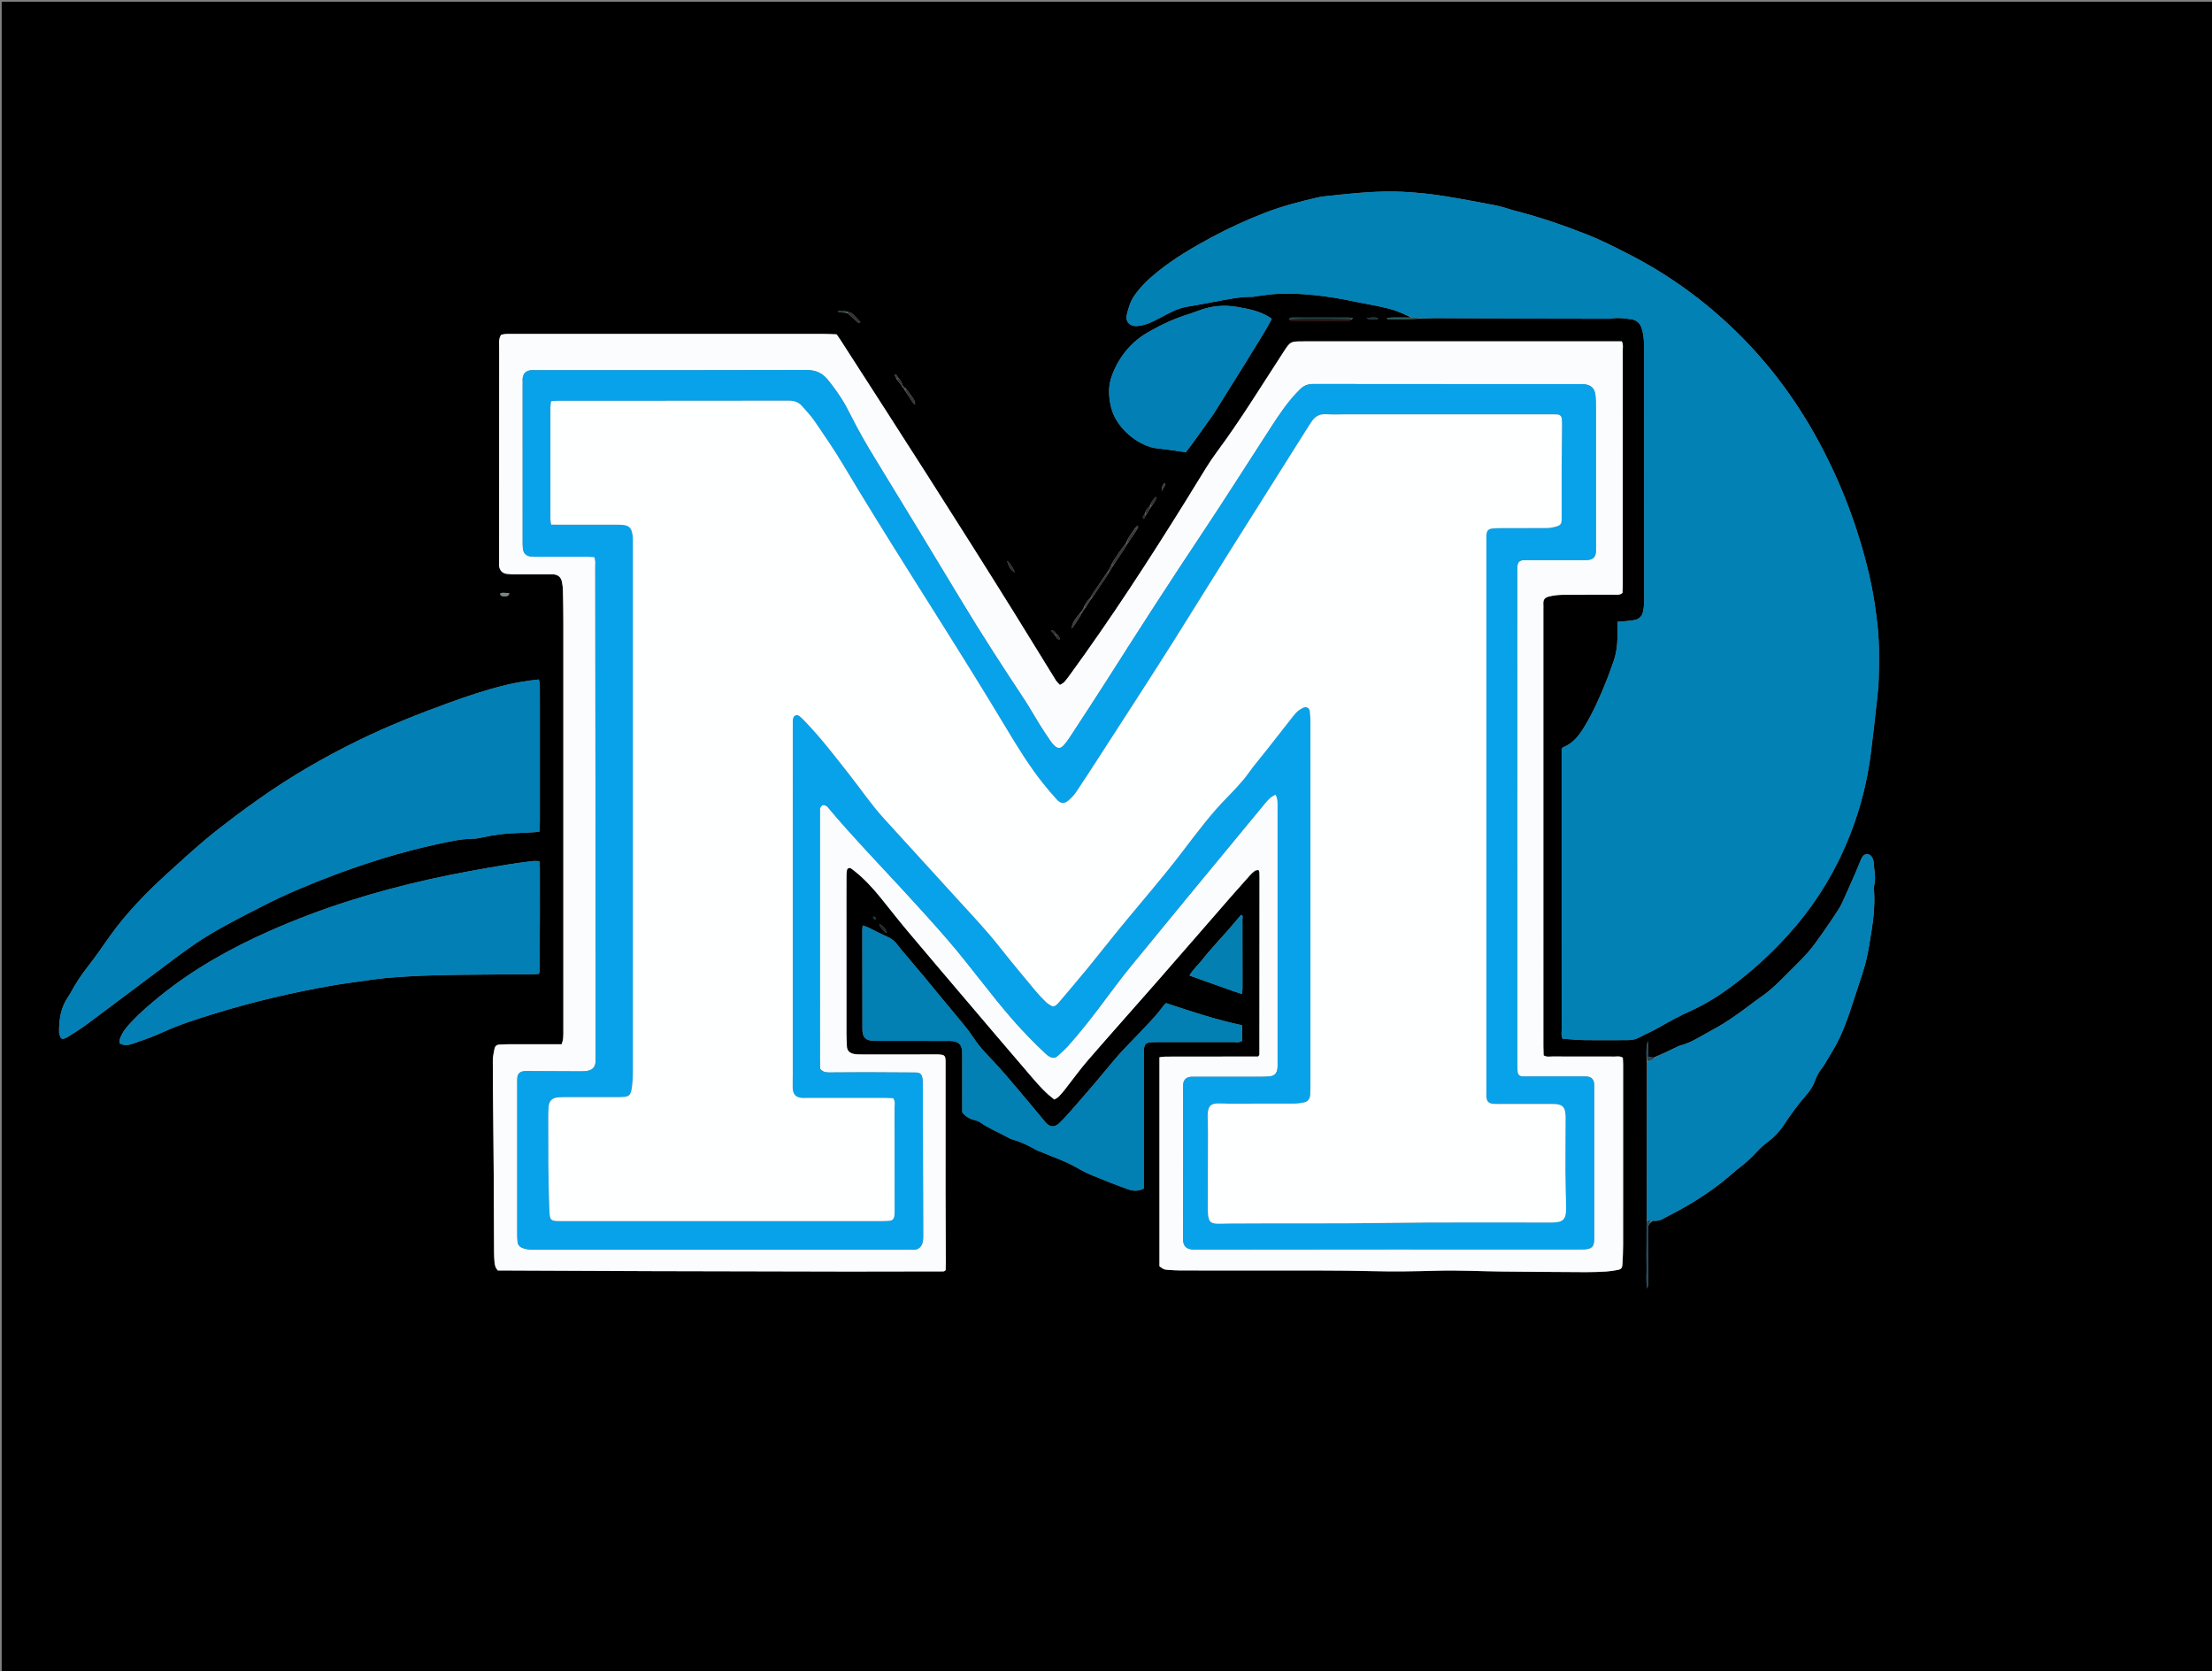 <svg version="1.1" id="Layer_1" xmlns="http://www.w3.org/2000/svg" xmlns:xlink="http://www.w3.org/1999/xlink" x="0px" y="0px"
	 width="100%" viewBox="0 0 5213 3937" enable-background="new 0 0 5213 3937" xml:space="preserve">
<rect x="0" y="0" width="5213" height="3937" fill="#808080" stroke="none"/>
<path fill="#000000" opacity="1" stroke="none" 
	d="
M3176,3944 
	C2117.333,3944 1060.667,3944 4,3944 
	C4,2630.667 4,1317.333 4,4 
	C1742.667,4 3481.333,4 5220,4 
	C5220,1317.333 5220,2630.667 5220,3944 
	C4539.333,3944 3858.667,3944 3176,3944 
M2488.167,1492.944 
	C2486.471,1488.74 2484.612,1484.765 2476.551,1485.531 
	C2481.155,1490.217 2484.262,1493.38 2487.885,1498.982 
	C2489.859,1502.833 2491.311,1507.39 2497.858,1506.104 
	C2496.926,1500.364 2494.474,1496.537 2488.167,1492.944 
M2128.443,913.926 
	C2129.072,915.08 2130.018,915.837 2131.907,918.93 
	C2138.361,928.828 2144.738,938.778 2151.351,948.568 
	C2152.361,950.065 2154.459,950.828 2156.422,953.058 
	C2156.76,953.257 2157.099,953.456 2157.437,953.655 
	C2156.934,953.122 2156.431,952.59 2156.131,949.131 
	C2155.169,946.03 2154.872,942.474 2153.121,939.913 
	C2147.544,931.76 2141.426,923.977 2134.38,914.079 
	C2132.322,913.313 2130.264,912.547 2128.07,909.093 
	C2125.725,902.362 2123.107,895.811 2116.169,889.343 
	C2114.783,886.165 2114.335,881.902 2107.743,882.729 
	C2109.751,886.407 2111.255,889.161 2113.678,894.29 
	C2118.409,900.245 2123.139,906.2 2128.443,913.926 
M2088.404,2197.446 
	C2088.859,2197.641 2089.314,2197.835 2089.769,2198.031 
	C2089.227,2197.313 2088.686,2196.595 2087.913,2193.196 
	C2085.684,2186.062 2080.379,2182.012 2071.958,2176.218 
	C2075.093,2187.684 2081.909,2191.563 2088.404,2197.446 
M2702.653,1210.963 
	C2706.001,1204.858 2709.349,1198.752 2714.86,1191.135 
	C2724.422,1177.678 2724.422,1177.678 2724.818,1170.072 
	C2717.598,1175.872 2713.452,1182.963 2708.963,1192.741 
	C2703.436,1197.793 2699.009,1203.407 2697.294,1212.591 
	C2695.285,1215.322 2690.627,1217.299 2695.463,1222.851 
	C2697.299,1218.999 2698.868,1215.708 2702.653,1210.963 
M2558.763,1431.055 
	C2563.33,1423.485 2567.898,1415.916 2574.801,1406.995 
	C2586.797,1389.291 2598.83,1371.611 2610.723,1353.839 
	C2611.747,1352.31 2611.847,1350.163 2614.552,1347.017 
	C2617.661,1342.01 2620.771,1337.002 2625.279,1329.67 
	C2633.646,1317.251 2642.117,1304.9 2650.317,1292.37 
	C2652.762,1288.634 2654.446,1284.4 2658.748,1278.969 
	C2665.805,1267.259 2674.748,1256.713 2681.997,1242.911 
	C2682.021,1241.359 2682.044,1239.806 2682.068,1238.254 
	C2681.059,1238.654 2679.753,1238.787 2679.106,1239.51 
	C2677.916,1240.84 2677.114,1242.517 2674.032,1245.704 
	C2666.287,1256.097 2658.76,1266.611 2652.994,1280.717 
	C2640.42,1296.823 2627.778,1312.884 2617.666,1333.469 
	C2615.594,1338.142 2613.523,1342.816 2609.031,1348.716 
	C2597.297,1365.851 2585.498,1382.943 2573.912,1400.179 
	C2572.538,1402.223 2572.33,1405.05 2569.217,1408.74 
	C2562.677,1415.154 2557.362,1422.304 2553.259,1432.675 
	C2551.335,1436.291 2549.411,1439.906 2545.062,1444.746 
	C2536.423,1455.621 2526.415,1465.779 2525.835,1480.93 
	C2533.477,1470.992 2540.188,1460.525 2546.719,1449.946 
	C2547.71,1448.34 2547.862,1446.216 2550.6,1443.127 
	C2552.55,1439.548 2554.5,1435.969 2558.763,1431.055 
M1994.106,733.72 
	C1988.045,730.747 1982.067,731.389 1973.724,733.858 
	C1982.542,737.444 1989.373,735.844 1997.469,738.096 
	C2005.263,745.064 2013.003,752.093 2020.895,758.947 
	C2022.448,760.297 2024.272,763.378 2027.653,758.598 
	C2022.054,752.682 2016.379,746.464 2010.45,740.5 
	C2006.484,736.511 2001.347,735.555 1994.106,733.72 
M3188.561,749.609 
	C3185.382,749.081 3182.204,748.103 3179.024,748.096 
	C3155.071,748.042 3131.116,748.229 3107.163,748.239 
	C3087.868,748.247 3068.574,748.096 3049.28,748.055 
	C3044.658,748.045 3039.865,747.541 3038.331,754.109 
	C3039.55,754.609 3040.767,755.543 3041.988,755.547 
	C3087.765,755.72 3133.544,755.881 3179.321,755.734 
	C3182.216,755.725 3185.103,753.241 3188.561,749.609 
M3895.572,2876.174 
	C3903.77,2877.232 3911.392,2875.629 3918.671,2871.673 
	C3938.543,2860.874 3958.891,2850.886 3978.32,2839.346 
	C4006.878,2822.383 4034.672,2804.137 4060.61,2783.294 
	C4075.641,2771.218 4089.812,2758.041 4105.145,2746.379 
	C4118.504,2736.217 4130.098,2724.487 4141.479,2712.298 
	C4148.696,2704.568 4156.707,2697.392 4165.178,2691.059 
	C4180.298,2679.753 4193.21,2666.43 4203.548,2650.807 
	C4220.106,2625.783 4237.61,2601.52 4257.436,2578.971 
	C4266.31,2568.879 4273.432,2557.767 4277.836,2544.949 
	C4281.317,2534.82 4286.57,2525.732 4293.243,2517.192 
	C4299.344,2509.383 4304.071,2500.479 4309.2,2491.936 
	C4315.699,2481.11 4322.282,2470.318 4328.277,2459.214 
	C4332.986,2450.494 4336.965,2441.371 4341.057,2432.331 
	C4343.523,2426.883 4345.678,2421.288 4347.807,2415.697 
	C4351.347,2406.401 4354.984,2397.133 4358.169,2387.713 
	C4364.772,2368.188 4371.232,2348.612 4377.515,2328.982 
	C4384.598,2306.849 4392.587,2284.914 4398.038,2262.375 
	C4403.653,2239.156 4406.956,2215.357 4410.778,2191.732 
	C4415.247,2164.115 4418.112,2136.344 4417.057,2108.277 
	C4416.732,2099.632 4415.563,2090.629 4417.403,2082.375 
	C4421.156,2065.531 4416.37,2049.308 4415.808,2032.821 
	C4415.657,2028.375 4413.949,2023.604 4411.723,2019.682 
	C4406.285,2010.101 4394.93,2009.826 4388.945,2018.865 
	C4387.129,2021.606 4385.962,2024.802 4384.67,2027.862 
	C4380.53,2037.664 4376.624,2047.567 4372.351,2057.311 
	C4362.2,2080.46 4352.057,2103.616 4341.544,2126.602 
	C4338.247,2133.812 4334.152,2140.734 4329.774,2147.359 
	C4318.399,2164.568 4306.94,2181.735 4294.994,2198.548 
	C4284.218,2213.712 4273.603,2229.132 4261.37,2243.081 
	C4246.484,2260.054 4230.09,2275.718 4214.142,2291.742 
	C4194.902,2311.076 4175.866,2330.586 4153.373,2346.401 
	C4131.605,2361.706 4110.765,2378.34 4088.874,2393.458 
	C4071.952,2405.145 4054.598,2416.462 4036.427,2426.023 
	C4010.637,2439.592 3986.538,2456.884 3957.592,2463.954 
	C3956.323,2464.263 3955.152,2464.999 3953.955,2465.578 
	C3935.995,2474.267 3918.038,2482.962 3896.661,2491.607 
	C3892.989,2491.205 3889.316,2490.802 3884.858,2490.314 
	C3884.344,2476.756 3883.876,2464.42 3883.408,2452.085 
	C3879.249,2468.317 3879.456,2484.523 3881.057,2504.398 
	C3881.024,2624.008 3880.988,2743.617 3880.979,2863.226 
	C3880.978,2867.209 3881.247,2871.191 3880.473,2878.955 
	C3880.43,2896.197 3880.376,2913.439 3880.348,2930.681 
	C3880.319,2948.594 3879.924,2966.518 3880.412,2984.418 
	C3880.876,3001.451 3878.566,3018.576 3881.988,3035.612 
	C3883.598,3030.674 3884.268,3025.682 3884.252,3020.693 
	C3884.123,2979.575 3883.94,2938.457 3883.59,2897.341 
	C3883.517,2888.868 3885.979,2881.74 3895.572,2876.174 
M3351.506,750.81 
	C3361.485,750.363 3371.464,749.497 3381.441,749.533 
	C3467.421,749.841 3553.4,750.363 3639.38,750.715 
	C3688.041,750.915 3736.703,750.931 3785.365,750.987 
	C3790.027,750.992 3794.801,751.281 3799.332,750.424 
	C3814.081,747.635 3828.568,750.273 3843.081,752.016 
	C3856.113,753.581 3864.594,760.171 3868.853,773.426 
	C3874.485,790.951 3874.786,808.779 3874.791,826.731 
	C3874.849,1020.715 3874.828,1214.699 3874.826,1408.684 
	C3874.826,1413.35 3875.152,1418.049 3874.708,1422.674 
	C3874.074,1429.289 3873.413,1435.989 3871.776,1442.4 
	C3869.49,1451.352 3863.636,1458.016 3854.593,1460.184 
	C3846.265,1462.181 3837.564,1462.678 3829.005,1463.629 
	C3823.922,1464.194 3818.796,1464.361 3812.322,1464.799 
	C3812.201,1475.89 3812.017,1485.761 3812.001,1495.632 
	C3811.965,1518.435 3809.36,1540.79 3801.198,1562.29 
	C3796.712,1574.106 3792.825,1586.154 3788.192,1597.909 
	C3772.551,1637.59 3755.565,1676.635 3733.33,1713.201 
	C3721.006,1733.467 3706.729,1751.497 3683.765,1760.582 
	C3682.711,1760.998 3682.067,1762.452 3680.281,1764.529 
	C3680.281,1770.709 3680.281,1778.011 3680.281,1785.314 
	C3680.281,1916.637 3680.281,2047.959 3680.281,2179.282 
	C3680.281,2261.276 3680.229,2343.269 3680.373,2425.262 
	C3680.385,2432.354 3678.676,2439.822 3682.637,2447.166 
	C3700.062,2448.348 3717.227,2450.268 3734.417,2450.517 
	C3768.405,2451.009 3802.406,2450.608 3836.401,2450.509 
	C3846.515,2450.479 3855.945,2448.373 3865.061,2443.345 
	C3880.128,2435.035 3896.202,2428.51 3911.041,2419.843 
	C3935.17,2405.75 3959.769,2392.678 3985.217,2381.175 
	C4008.946,2370.448 4031.601,2357.707 4053.155,2343.191 
	C4104.194,2308.819 4150.491,2268.743 4193.335,2224.643 
	C4249.953,2166.365 4296.886,2101.059 4332.773,2028.202 
	C4371.909,1948.75 4397.291,1864.871 4408.656,1776.96 
	C4414.118,1734.717 4418.72,1692.359 4423.383,1650.017 
	C4425.278,1632.819 4427.128,1615.546 4427.557,1598.272 
	C4428.563,1557.663 4429.25,1517.1 4424.984,1476.494 
	C4420.732,1436.019 4414.695,1395.924 4405.497,1356.338 
	C4379.578,1244.782 4339.46,1138.546 4284.782,1037.883 
	C4229.31,935.758 4159.715,844.399 4074.753,765.013 
	C4002.257,697.276 3921.687,640.844 3833.111,596.1 
	C3802.828,580.802 3772.5,565.205 3740.979,552.836 
	C3685.918,531.23 3630.002,511.778 3572.564,497.109 
	C3557.121,493.165 3542.096,487.334 3526.507,484.26 
	C3486.038,476.281 3445.453,468.787 3404.739,462.185 
	C3371.892,456.858 3338.789,453.459 3305.471,451.838 
	C3248.64,449.074 3192.358,454.973 3136.047,460.94 
	C3125.457,462.063 3114.75,462.993 3104.406,465.364 
	C3062.874,474.885 3021.678,485.765 2981.842,501.052 
	C2938.298,517.762 2895.964,537.222 2854.874,559.315 
	C2810.225,583.321 2766.671,609.086 2727.105,641.027 
	C2706.823,657.399 2688.067,675.274 2673.112,696.884 
	C2663.79,710.355 2659.379,725.721 2655.645,741.204 
	C2652.792,753.035 2657.295,762.238 2666.831,766.262 
	C2670.912,767.984 2675.913,768.475 2680.392,768.139 
	C2698.66,766.767 2714.78,758.811 2730.711,750.578 
	C2752.461,739.338 2773.3,726.343 2798.297,722.465 
	C2825.212,718.288 2851.906,712.692 2878.712,707.801 
	C2902.947,703.379 2927.169,698.839 2951.988,699.361 
	C2954.597,699.416 2957.213,698.412 2959.849,698.087 
	C2975.029,696.213 2990.169,693.593 3005.408,692.706 
	C3054.18,689.869 3102.532,694.649 3150.608,702.491 
	C3166.992,705.163 3183.233,708.719 3199.517,711.988 
	C3224.942,717.092 3250.65,721.16 3275.661,727.83 
	C3294.108,732.75 3311.634,741.121 3325.562,748.07 
	C3311.694,748.04 3297.824,747.941 3283.956,748.017 
	C3279.357,748.043 3274.759,748.486 3270.167,748.828 
	C3269.576,748.872 3269.026,749.459 3268.457,749.795 
	C3268.739,750.128 3269.021,750.461 3270.242,751.905 
	C3295.6,752.388 3321.902,752.181 3351.506,750.81 
M2030,2995.692 
	C2094.647,2995.598 2159.294,2995.505 2223.941,2995.379 
	C2224.532,2995.378 2225.165,2995.005 2225.703,2994.68 
	C2226.268,2994.34 2226.742,2993.851 2228.619,2992.301 
	C2228.738,2986.256 2229.025,2979.042 2228.999,2971.829 
	C2228.811,2918.504 2228.413,2865.179 2228.361,2811.853 
	C2228.263,2711.191 2228.315,2610.529 2228.395,2509.867 
	C2228.414,2486.584 2230.097,2483.989 2203.215,2484.154 
	C2145.886,2484.508 2088.554,2484.322 2031.224,2484.24 
	C2024.592,2484.23 2017.772,2484.313 2011.376,2482.865 
	C2002.206,2480.787 1996.075,2475.091 1995.812,2464.758 
	C1995.576,2455.436 1994.857,2446.12 1994.851,2436.801 
	C1994.779,2325.472 1994.798,2214.144 1994.8,2102.816 
	C1994.801,2088.817 1994.752,2074.816 1994.932,2060.819 
	C1994.983,2056.864 1995.557,2052.88 1996.28,2048.981 
	C1996.83,2046.015 2001.696,2043.874 2004.439,2045.417 
	C2007.292,2047.021 2009.934,2049.043 2012.52,2051.072 
	C2036.784,2070.118 2057.4,2092.748 2076.701,2116.653 
	C2096.794,2141.539 2116.433,2166.804 2136.994,2191.297 
	C2181.552,2244.375 2226.526,2297.105 2271.417,2349.904 
	C2321.475,2408.778 2371.443,2467.731 2421.852,2526.305 
	C2437.887,2544.938 2453.574,2563.997 2472.179,2580.27 
	C2476.104,2583.703 2480.284,2586.844 2484.8,2590.485 
	C2488.71,2587.963 2492.449,2586.355 2495.097,2583.671 
	C2500.229,2578.469 2504.955,2572.825 2509.485,2567.078 
	C2527.629,2544.054 2544.694,2520.105 2563.869,2497.981 
	C2617.965,2435.563 2673.063,2374.015 2727.473,2311.867 
	C2785.838,2245.2 2843.84,2178.214 2902.067,2111.426 
	C2916.51,2094.859 2931.136,2078.45 2945.848,2062.122 
	C2949.384,2058.198 2953.305,2054.461 2957.624,2051.47 
	C2959.851,2049.928 2963.343,2050.213 2966.016,2049.719 
	C2967.03,2052.199 2967.857,2053.391 2967.963,2054.643 
	C2968.243,2057.957 2968.292,2061.297 2968.291,2064.627 
	C2968.229,2204.618 2968.152,2344.61 2968.045,2484.601 
	C2968.045,2485.188 2967.658,2485.815 2967.333,2486.352 
	C2966.992,2486.917 2966.506,2487.394 2965.056,2489.164 
	C2959.555,2489.164 2952.99,2489.159 2946.425,2489.165 
	C2879.762,2489.22 2813.099,2489.248 2746.437,2489.396 
	C2742.001,2489.406 2737.568,2490.334 2732.47,2490.909 
	C2732.47,2655.912 2732.47,2819.789 2732.47,2983.393 
	C2742.592,2990.588 2742.563,2990.933 2750.447,2991.573 
	C2761.056,2992.436 2771.712,2993.141 2782.349,2993.152 
	C2892.344,2993.263 3002.339,2993.125 3112.333,2993.27 
	C3152.948,2993.324 3193.549,2993.718 3234.173,2994.756 
	C3285.36,2996.064 3336.616,2995.16 3387.872,2993.716 
	C3437.756,2992.31 3487.749,2995.088 3537.699,2995.634 
	C3604.339,2996.362 3670.983,2996.824 3737.626,2997.137 
	C3753.603,2997.212 3769.605,2996.596 3785.555,2995.626 
	C3794.826,2995.062 3804.096,2993.564 3813.215,2991.733 
	C3820.61,2990.248 3823.06,2987.068 3823.487,2979.129 
	C3824.31,2963.834 3825.157,2948.515 3825.17,2933.206 
	C3825.295,2791.212 3825.252,2649.219 3825.21,2507.225 
	C3825.209,2501.987 3824.723,2496.748 3824.486,2491.979 
	C3817.498,2487.49 3810.655,2489.267 3804.169,2489.247 
	C3755.505,2489.095 3706.84,2489.239 3658.176,2489.075 
	C3651.74,2489.054 3644.927,2490.912 3637.778,2486.353 
	C3637.607,2479.649 3637.262,2472.432 3637.262,2465.215 
	C3637.237,2122.564 3637.243,1779.913 3637.245,1437.262 
	C3637.245,1432.596 3637.487,1427.915 3637.204,1423.266 
	C3636.534,1412.271 3640.671,1407.657 3651.667,1405.098 
	C3661.947,1402.706 3672.711,1401.497 3683.278,1401.388 
	C3723.272,1400.974 3763.273,1401.289 3803.271,1401.148 
	C3809.723,1401.125 3816.649,1402.809 3823.692,1396.909 
	C3823.896,1390.667 3824.33,1383.466 3824.335,1376.265 
	C3824.384,1298.268 3824.366,1220.272 3824.366,1142.275 
	C3824.366,1036.947 3824.411,931.618 3824.264,826.29 
	C3824.254,819.272 3826.048,811.838 3822.102,804.258 
	C3814.436,804.258 3807.186,804.258 3799.935,804.258 
	C3557.28,804.258 3314.624,804.258 3071.969,804.258 
	C3040.675,804.258 3041.004,804.472 3024.328,830.044 
	C2972.691,909.228 2923.428,989.996 2866.954,1065.962 
	C2858.225,1077.704 2850.167,1089.983 2842.381,1102.378 
	C2826.438,1127.76 2810.983,1153.447 2795.164,1178.906 
	C2708.312,1318.678 2618.677,1456.599 2521.701,1589.63 
	C2517.388,1595.547 2513.084,1601.525 2508.175,1606.929 
	C2505.69,1609.664 2501.861,1611.178 2497.956,1613.682 
	C2494.343,1609.682 2490.696,1606.682 2488.341,1602.88 
	C2455.386,1549.676 2422.828,1496.224 2389.749,1443.097 
	C2255.63,1227.692 2118.34,1014.304 1980.832,801.057 
	C1977.986,796.643 1974.911,792.377 1971.689,787.671 
	C1961.389,787.331 1951.43,786.719 1941.47,786.716 
	C1697.481,786.663 1453.492,786.674 1209.503,786.678 
	C1203.504,786.678 1197.488,786.467 1191.511,786.841 
	C1187.697,787.08 1183.939,788.216 1181.045,788.778 
	C1174.624,798.35 1176.395,807.94 1176.389,817.11 
	C1176.265,986.435 1176.267,1155.761 1176.24,1325.086 
	C1176.24,1327.751 1175.976,1330.438 1176.227,1333.077 
	C1177.19,1343.234 1183.493,1350.487 1193.647,1351.968 
	C1200.866,1353.02 1208.261,1353.136 1215.58,1353.168 
	C1241.578,1353.282 1267.577,1353.177 1293.576,1353.162 
	C1297.572,1353.16 1301.624,1352.775 1305.552,1353.298 
	C1316.119,1354.707 1322.214,1360.333 1324.346,1371.041 
	C1325.642,1377.547 1326.501,1384.234 1326.649,1390.859 
	C1327.184,1414.84 1327.59,1438.829 1327.595,1462.815 
	C1327.652,1784.133 1327.635,2105.452 1327.619,2426.771 
	C1327.618,2433.432 1327.791,2440.132 1327.149,2446.742 
	C1326.728,2451.078 1324.983,2455.285 1323.642,2460.25 
	C1315.996,2460.25 1309.375,2460.25 1302.755,2460.25 
	C1267.424,2460.252 1232.092,2460.211 1196.76,2460.295 
	C1190.108,2460.311 1183.459,2460.913 1176.804,2461.087 
	C1170.469,2461.252 1166.565,2465.037 1165.441,2470.51 
	C1163.448,2480.218 1161.342,2490.149 1161.364,2499.982 
	C1161.498,2559.277 1162.22,2618.57 1162.752,2677.864 
	C1163.039,2709.844 1163.445,2741.823 1163.61,2773.804 
	C1163.915,2832.46 1164.053,2891.116 1164.339,2949.772 
	C1164.375,2957.094 1164.616,2964.438 1165.26,2971.728 
	C1165.9,2978.969 1166.67,2986.333 1173.437,2993.22 
	C1177.649,2993.22 1182.921,2993.2 1188.194,2993.223 
	C1305.488,2993.727 1422.781,2994.357 1540.076,2994.712 
	C1687.384,2995.156 1834.693,2995.378 1982.002,2995.688 
	C1996.668,2995.719 2011.334,2995.692 2030,2995.692 
M787.507,2061.377 
	C865.551,2032.357 944.862,2007.497 1026.272,1989.771 
	C1056.149,1983.265 1085.995,1976.14 1116.892,1975.866 
	C1122.823,1975.813 1128.827,1974.638 1134.649,1973.324 
	C1162.658,1967.001 1190.959,1963.284 1219.687,1962.596 
	C1233.649,1962.261 1247.598,1961.311 1261.544,1960.485 
	C1264.672,1960.299 1267.761,1959.469 1271.692,1958.795 
	C1271.912,1950.555 1272.27,1943.334 1272.273,1936.112 
	C1272.311,1847.453 1272.299,1758.794 1272.297,1670.135 
	C1272.297,1650.803 1272.411,1631.47 1272.168,1612.141 
	C1272.123,1608.523 1270.631,1604.924 1269.702,1600.859 
	C1242.7,1603.719 1217.138,1607.83 1191.912,1613.92 
	C1145.922,1625.025 1101.188,1640.119 1056.757,1656.257 
	C984.767,1682.405 913.64,1710.63 844.804,1744.295 
	C762.693,1784.452 683.763,1830.101 609.173,1883.059 
	C590.703,1896.173 572.204,1909.272 554.194,1923 
	C529.835,1941.568 505.337,1960.031 481.989,1979.825 
	C452.532,2004.799 423.993,2030.869 395.383,2056.825 
	C345.432,2102.143 298.501,2150.275 259.106,2205.306 
	C242.041,2229.145 225.787,2253.636 207.546,2276.542 
	C191.674,2296.474 177.978,2317.541 165.957,2339.86 
	C164.381,2342.785 162.637,2345.646 160.724,2348.362 
	C143.417,2372.929 139.27,2401.005 139.2,2430.058 
	C139.19,2434.524 140.706,2439.169 142.349,2443.408 
	C143.631,2446.716 146.956,2448.343 150.573,2447.194 
	C153.703,2446.199 156.81,2444.797 159.567,2443.019 
	C174.118,2433.632 189.067,2424.759 202.945,2414.451 
	C266.597,2367.17 329.948,2319.486 393.386,2271.917 
	C424.298,2248.739 455.112,2225.553 488.213,2205.352 
	C531.482,2178.945 576.694,2156.245 621.706,2133.243 
	C674.46,2106.284 729.203,2083.545 787.507,2061.377 
M1272.301,2150 
	C1272.3,2114.667 1272.357,2079.334 1272.234,2044.001 
	C1272.216,2038.89 1271.329,2033.782 1270.848,2028.705 
	C1264.171,2028.705 1258.813,2028.137 1253.616,2028.806 
	C1233.816,2031.357 1214.002,2033.913 1194.312,2037.183 
	C1133.929,2047.209 1073.693,2057.903 1013.895,2071.212 
	C884.242,2100.068 757.927,2139.114 636.394,2192.902 
	C543.458,2234.033 455.223,2283.234 376.032,2347.653 
	C353.249,2366.187 330.944,2385.18 310.749,2406.52 
	C299.28,2418.64 288.141,2431.153 282.792,2447.427 
	C281.663,2450.86 282.171,2454.831 281.959,2458.033 
	C294.312,2465 305.378,2461.633 315.991,2457.862 
	C337.302,2450.29 358.939,2443.247 379.39,2433.729 
	C419.983,2414.836 462.416,2401.343 505.004,2388.224 
	C597.963,2359.59 692.497,2337.375 788.346,2320.965 
	C815.185,2316.37 842.294,2313.272 869.239,2309.138 
	C900.771,2304.301 932.782,2302.03 964.674,2300.249 
	C1002.554,2298.135 1040.523,2297.228 1078.465,2296.694 
	C1137.115,2295.87 1195.776,2295.825 1254.431,2295.387 
	C1259.609,2295.349 1264.785,2294.846 1269.175,2294.603 
	C1270.497,2292.186 1271.639,2291.069 1271.646,2289.945 
	C1271.928,2244.631 1272.108,2199.315 1272.301,2150 
M2126.08,2239.818 
	C2122.737,2235.673 2119.135,2231.707 2116.102,2227.346 
	C2109.457,2217.795 2100.977,2211.065 2090.127,2206.425 
	C2075.472,2200.157 2061.435,2192.456 2047.037,2185.571 
	C2043.006,2183.644 2038.637,2182.425 2033.175,2180.424 
	C2032.729,2185.136 2032.171,2188.27 2032.174,2191.403 
	C2032.231,2268.048 2032.347,2344.692 2032.458,2421.336 
	C2032.462,2424.001 2032.364,2426.679 2032.578,2429.33 
	C2033.762,2443.989 2040.622,2450.949 2055.274,2451.747 
	C2065.248,2452.29 2075.257,2452.362 2085.25,2452.375 
	C2133.237,2452.435 2181.223,2452.392 2229.21,2452.418 
	C2234.538,2452.421 2239.914,2452.221 2245.186,2452.828 
	C2259.492,2454.478 2266.28,2461.699 2267.444,2476.341 
	C2267.866,2481.643 2267.667,2486.999 2267.67,2492.33 
	C2267.686,2528.986 2267.68,2565.643 2267.682,2602.299 
	C2267.682,2608.927 2267.682,2615.555 2267.682,2620.649 
	C2275.708,2630.856 2284.881,2635.756 2295.505,2638.581 
	C2300.555,2639.923 2305.951,2641.426 2310.121,2644.371 
	C2330.913,2659.058 2354.625,2668.273 2376.673,2680.575 
	C2380.133,2682.506 2383.84,2684.287 2387.656,2685.239 
	C2406.612,2689.964 2423.552,2699.122 2440.524,2708.357 
	C2446.33,2711.515 2452.74,2713.552 2458.844,2716.17 
	C2484.494,2727.168 2511.16,2735.764 2535.529,2749.802 
	C2548.185,2757.092 2561.256,2763.898 2574.743,2769.457 
	C2602.964,2781.087 2631.358,2792.396 2660.158,2802.471 
	C2671.132,2806.31 2683.439,2806.671 2695.542,2800.141 
	C2695.542,2794.609 2695.542,2789.322 2695.542,2784.034 
	C2695.539,2684.062 2695.569,2584.09 2695.512,2484.118 
	C2695.498,2458.072 2698.273,2455.163 2723.609,2455.185 
	C2784.925,2455.24 2846.241,2455.271 2907.557,2455.138 
	C2914.01,2455.124 2920.924,2456.999 2927.42,2451.939 
	C2927.42,2440.432 2927.42,2428.572 2927.42,2415.591 
	C2866.053,2402.417 2806.919,2382.984 2748.277,2363.368 
	C2745.997,2365.394 2744.214,2366.492 2743.079,2368.059 
	C2723.086,2395.678 2698.666,2419.347 2675.394,2444.037 
	C2662.152,2458.087 2648.291,2471.589 2635.603,2486.118 
	C2616.34,2508.176 2598.002,2531.041 2578.995,2553.327 
	C2559.556,2576.119 2539.884,2598.713 2520.106,2621.212 
	C2512.645,2629.7 2504.945,2638.04 2496.741,2645.8 
	C2485.226,2656.693 2474.429,2656.171 2464.223,2644.373 
	C2452.918,2631.305 2442.186,2617.743 2431.028,2604.545 
	C2406.548,2575.591 2382.37,2546.368 2357.275,2517.955 
	C2338.794,2497.031 2318.073,2478.088 2301.554,2455.414 
	C2293.722,2444.663 2286.715,2433.27 2278.399,2422.92 
	C2260.106,2400.15 2241.194,2377.879 2222.582,2355.366 
	C2206.906,2336.405 2191.394,2317.309 2175.632,2298.421 
	C2159.853,2279.512 2143.854,2260.786 2126.08,2239.818 
M2938.96,848.925 
	C2958.26,816.427 2979.506,785.059 2997.111,751.335 
	C2994.609,749.455 2993.17,748.198 2991.571,747.197 
	C2968.501,732.754 2942.537,727.717 2916.214,723.17 
	C2885.258,717.822 2855.354,720.415 2826.031,731.395 
	C2817.946,734.423 2809.833,737.427 2801.587,739.966 
	C2768.391,750.191 2737.121,764.716 2707.016,781.883 
	C2666.073,805.23 2638.062,839.286 2621.057,883.216 
	C2611.207,908.664 2612.332,934.19 2618.452,959.486 
	C2630.671,1009.998 2684.987,1052.703 2729.22,1056.707 
	C2750.918,1058.672 2772.453,1062.429 2794.632,1065.453 
	C2798.82,1060.008 2802.967,1054.888 2806.822,1049.557 
	C2819.682,1031.768 2832.453,1013.913 2845.228,996.062 
	C2850.644,988.493 2856.357,981.105 2861.301,973.236 
	C2886.776,932.687 2912.045,892.008 2938.96,848.925 
M2928.163,2327.602 
	C2928.158,2273.64 2928.206,2219.677 2928.019,2165.715 
	C2928.008,2162.332 2930.383,2157.702 2924.917,2155.403 
	C2915.012,2167.001 2905.215,2178.708 2895.158,2190.186 
	C2884.647,2202.181 2873.773,2213.858 2863.268,2225.857 
	C2853.18,2237.38 2842.902,2248.784 2833.55,2260.892 
	C2823.934,2273.339 2811.489,2283.607 2803.23,2298.406 
	C2837.455,2310.611 2870.51,2322.448 2903.607,2334.167 
	C2911.041,2336.799 2918.62,2339.018 2927.185,2341.765 
	C2927.592,2337.286 2927.878,2334.125 2928.163,2327.602 
M1183.794,1396.601 
	C1182.06,1397.224 1180.326,1397.846 1178.602,1398.465 
	C1179.767,1405.392 1184.998,1404.663 1189.432,1404.729 
	C1194.061,1404.797 1199.019,1404.758 1200.173,1397.339 
	C1195.57,1397.066 1191.089,1396.801 1183.794,1396.601 
M2387.161,1338.347 
	C2382.759,1333.256 2380.901,1325.911 2373.154,1321.38 
	C2378.799,1338.32 2381.837,1342.791 2391.56,1348.58 
	C2390.234,1345.411 2389.249,1343.059 2387.161,1338.347 
M3246.003,751.769 
	C3246.548,751.385 3247.176,751.072 3247.595,750.581 
	C3247.763,750.384 3247.563,749.485 3247.374,749.428 
	C3238.314,746.706 3229.296,747.944 3220.219,749.883 
	C3227.654,752.921 3235.444,751.802 3246.003,751.769 
M2746.668,1142.002 
	C2746.016,1140.734 2745.365,1139.466 2744.713,1138.198 
	C2739.742,1142.063 2737.409,1146.934 2737.704,1157.232 
	C2741.697,1150.582 2743.616,1147.384 2746.668,1142.002 
M2062.344,2160.264 
	C2060.708,2160.055 2059.073,2159.847 2057.438,2159.638 
	C2057.52,2164.062 2060.289,2166.744 2064.712,2166.684 
	C2064.452,2165.07 2064.193,2163.457 2062.344,2160.264 
z"/>
<path fill="#0281B5" opacity="1" stroke="none" 
	d="
M3329.571,747.955 
	C3311.634,741.121 3294.108,732.75 3275.661,727.83 
	C3250.65,721.16 3224.942,717.092 3199.517,711.988 
	C3183.233,708.719 3166.992,705.163 3150.608,702.491 
	C3102.532,694.649 3054.18,689.869 3005.408,692.706 
	C2990.169,693.593 2975.029,696.213 2959.849,698.087 
	C2957.213,698.412 2954.597,699.416 2951.988,699.361 
	C2927.169,698.839 2902.947,703.379 2878.712,707.801 
	C2851.906,712.692 2825.212,718.288 2798.297,722.465 
	C2773.3,726.343 2752.461,739.338 2730.711,750.578 
	C2714.78,758.811 2698.66,766.767 2680.392,768.139 
	C2675.913,768.475 2670.912,767.984 2666.831,766.262 
	C2657.295,762.238 2652.792,753.035 2655.645,741.204 
	C2659.379,725.721 2663.79,710.355 2673.112,696.884 
	C2688.067,675.274 2706.823,657.399 2727.105,641.027 
	C2766.671,609.086 2810.225,583.321 2854.874,559.315 
	C2895.964,537.222 2938.298,517.762 2981.842,501.052 
	C3021.678,485.765 3062.874,474.885 3104.406,465.364 
	C3114.75,462.993 3125.457,462.063 3136.047,460.94 
	C3192.358,454.973 3248.64,449.074 3305.471,451.838 
	C3338.789,453.459 3371.892,456.858 3404.739,462.185 
	C3445.453,468.787 3486.038,476.281 3526.507,484.26 
	C3542.096,487.334 3557.121,493.165 3572.564,497.109 
	C3630.002,511.778 3685.918,531.23 3740.979,552.836 
	C3772.5,565.205 3802.828,580.802 3833.111,596.1 
	C3921.687,640.844 4002.257,697.276 4074.753,765.013 
	C4159.715,844.399 4229.31,935.758 4284.782,1037.883 
	C4339.46,1138.546 4379.578,1244.782 4405.497,1356.338 
	C4414.695,1395.924 4420.732,1436.019 4424.984,1476.494 
	C4429.25,1517.1 4428.563,1557.663 4427.557,1598.272 
	C4427.128,1615.546 4425.278,1632.819 4423.383,1650.017 
	C4418.72,1692.359 4414.118,1734.717 4408.656,1776.96 
	C4397.291,1864.871 4371.909,1948.75 4332.773,2028.202 
	C4296.886,2101.059 4249.953,2166.365 4193.335,2224.643 
	C4150.491,2268.743 4104.194,2308.819 4053.155,2343.191 
	C4031.601,2357.707 4008.946,2370.448 3985.217,2381.175 
	C3959.769,2392.678 3935.17,2405.75 3911.041,2419.843 
	C3896.202,2428.51 3880.128,2435.035 3865.061,2443.345 
	C3855.945,2448.373 3846.515,2450.479 3836.401,2450.509 
	C3802.406,2450.608 3768.405,2451.009 3734.417,2450.517 
	C3717.227,2450.268 3700.062,2448.348 3682.637,2447.166 
	C3678.676,2439.822 3680.385,2432.354 3680.373,2425.262 
	C3680.229,2343.269 3680.281,2261.276 3680.281,2179.282 
	C3680.281,2047.959 3680.281,1916.637 3680.281,1785.314 
	C3680.281,1778.011 3680.281,1770.709 3680.281,1764.529 
	C3682.067,1762.452 3682.711,1760.998 3683.765,1760.582 
	C3706.729,1751.497 3721.006,1733.467 3733.33,1713.201 
	C3755.565,1676.635 3772.551,1637.59 3788.192,1597.909 
	C3792.825,1586.154 3796.712,1574.106 3801.198,1562.29 
	C3809.36,1540.79 3811.965,1518.435 3812.001,1495.632 
	C3812.017,1485.761 3812.201,1475.89 3812.322,1464.799 
	C3818.796,1464.361 3823.922,1464.194 3829.005,1463.629 
	C3837.564,1462.678 3846.265,1462.181 3854.593,1460.184 
	C3863.636,1458.016 3869.49,1451.352 3871.776,1442.4 
	C3873.413,1435.989 3874.074,1429.289 3874.708,1422.674 
	C3875.152,1418.049 3874.826,1413.35 3874.826,1408.684 
	C3874.828,1214.699 3874.849,1020.715 3874.791,826.731 
	C3874.786,808.779 3874.485,790.951 3868.853,773.426 
	C3864.594,760.171 3856.113,753.581 3843.081,752.016 
	C3828.568,750.273 3814.081,747.635 3799.332,750.424 
	C3794.801,751.281 3790.027,750.992 3785.365,750.987 
	C3736.703,750.931 3688.041,750.915 3639.38,750.715 
	C3553.4,750.363 3467.421,749.841 3381.441,749.533 
	C3371.464,749.497 3361.485,750.363 3348.716,750.158 
	C3340.473,748.988 3335.022,748.472 3329.571,747.955 
z"/>
<path fill="#FAFCFD" opacity="1" stroke="none" 
	d="
M2028,2995.692 
	C2011.334,2995.692 1996.668,2995.719 1982.002,2995.688 
	C1834.693,2995.378 1687.384,2995.156 1540.076,2994.712 
	C1422.781,2994.357 1305.488,2993.727 1188.194,2993.223 
	C1182.921,2993.2 1177.649,2993.22 1173.437,2993.22 
	C1166.67,2986.333 1165.9,2978.969 1165.26,2971.728 
	C1164.616,2964.438 1164.375,2957.094 1164.339,2949.772 
	C1164.053,2891.116 1163.915,2832.46 1163.61,2773.804 
	C1163.445,2741.823 1163.039,2709.844 1162.752,2677.864 
	C1162.22,2618.57 1161.498,2559.277 1161.364,2499.982 
	C1161.342,2490.149 1163.448,2480.218 1165.441,2470.51 
	C1166.565,2465.037 1170.469,2461.252 1176.804,2461.087 
	C1183.459,2460.913 1190.108,2460.311 1196.76,2460.295 
	C1232.092,2460.211 1267.424,2460.252 1302.755,2460.25 
	C1309.375,2460.25 1315.996,2460.25 1323.642,2460.25 
	C1324.983,2455.285 1326.728,2451.078 1327.149,2446.742 
	C1327.791,2440.132 1327.618,2433.432 1327.619,2426.771 
	C1327.635,2105.452 1327.652,1784.133 1327.595,1462.815 
	C1327.59,1438.829 1327.184,1414.84 1326.649,1390.859 
	C1326.501,1384.234 1325.642,1377.547 1324.346,1371.041 
	C1322.214,1360.333 1316.119,1354.707 1305.552,1353.298 
	C1301.624,1352.775 1297.572,1353.16 1293.576,1353.162 
	C1267.577,1353.177 1241.578,1353.282 1215.58,1353.168 
	C1208.261,1353.136 1200.866,1353.02 1193.647,1351.968 
	C1183.493,1350.487 1177.19,1343.234 1176.227,1333.077 
	C1175.976,1330.438 1176.24,1327.751 1176.24,1325.086 
	C1176.267,1155.761 1176.265,986.435 1176.389,817.11 
	C1176.395,807.94 1174.624,798.35 1181.045,788.778 
	C1183.939,788.216 1187.697,787.08 1191.511,786.841 
	C1197.488,786.467 1203.504,786.678 1209.503,786.678 
	C1453.492,786.674 1697.481,786.663 1941.47,786.716 
	C1951.43,786.719 1961.389,787.331 1971.689,787.671 
	C1974.911,792.377 1977.986,796.643 1980.832,801.057 
	C2118.34,1014.304 2255.63,1227.692 2389.749,1443.097 
	C2422.828,1496.224 2455.386,1549.676 2488.341,1602.88 
	C2490.696,1606.682 2494.343,1609.682 2497.956,1613.682 
	C2501.861,1611.178 2505.69,1609.664 2508.175,1606.929 
	C2513.084,1601.525 2517.388,1595.547 2521.701,1589.63 
	C2618.677,1456.599 2708.312,1318.678 2795.164,1178.906 
	C2810.983,1153.447 2826.438,1127.76 2842.381,1102.378 
	C2850.167,1089.983 2858.225,1077.704 2866.954,1065.962 
	C2923.428,989.996 2972.691,909.228 3024.328,830.044 
	C3041.004,804.472 3040.675,804.258 3071.969,804.258 
	C3314.624,804.258 3557.28,804.258 3799.935,804.258 
	C3807.186,804.258 3814.436,804.258 3822.102,804.258 
	C3826.048,811.838 3824.254,819.272 3824.264,826.29 
	C3824.411,931.618 3824.366,1036.947 3824.366,1142.275 
	C3824.366,1220.272 3824.384,1298.268 3824.335,1376.265 
	C3824.33,1383.466 3823.896,1390.667 3823.692,1396.909 
	C3816.649,1402.809 3809.723,1401.125 3803.271,1401.148 
	C3763.273,1401.289 3723.272,1400.974 3683.278,1401.388 
	C3672.711,1401.497 3661.947,1402.706 3651.667,1405.098 
	C3640.671,1407.657 3636.534,1412.271 3637.204,1423.266 
	C3637.487,1427.915 3637.245,1432.596 3637.245,1437.262 
	C3637.243,1779.913 3637.237,2122.564 3637.262,2465.215 
	C3637.262,2472.432 3637.607,2479.649 3637.778,2486.353 
	C3644.927,2490.912 3651.74,2489.054 3658.176,2489.075 
	C3706.84,2489.239 3755.505,2489.095 3804.169,2489.247 
	C3810.655,2489.267 3817.498,2487.49 3824.486,2491.979 
	C3824.723,2496.748 3825.209,2501.987 3825.21,2507.225 
	C3825.252,2649.219 3825.295,2791.212 3825.17,2933.206 
	C3825.157,2948.515 3824.31,2963.834 3823.487,2979.129 
	C3823.06,2987.068 3820.61,2990.248 3813.215,2991.733 
	C3804.096,2993.564 3794.826,2995.062 3785.555,2995.626 
	C3769.605,2996.596 3753.603,2997.212 3737.626,2997.137 
	C3670.983,2996.824 3604.339,2996.362 3537.699,2995.634 
	C3487.749,2995.088 3437.756,2992.31 3387.872,2993.716 
	C3336.616,2995.16 3285.36,2996.064 3234.173,2994.756 
	C3193.549,2993.718 3152.948,2993.324 3112.333,2993.27 
	C3002.339,2993.125 2892.344,2993.263 2782.349,2993.152 
	C2771.712,2993.141 2761.056,2992.436 2750.447,2991.573 
	C2742.563,2990.933 2742.592,2990.588 2732.47,2983.393 
	C2732.47,2819.789 2732.47,2655.912 2732.47,2490.909 
	C2737.568,2490.334 2742.001,2489.406 2746.437,2489.396 
	C2813.099,2489.248 2879.762,2489.22 2946.425,2489.165 
	C2952.99,2489.159 2959.555,2489.164 2965.056,2489.164 
	C2966.506,2487.394 2966.992,2486.917 2967.333,2486.352 
	C2967.658,2485.815 2968.045,2485.188 2968.045,2484.601 
	C2968.152,2344.61 2968.229,2204.618 2968.291,2064.627 
	C2968.292,2061.297 2968.243,2057.957 2967.963,2054.643 
	C2967.857,2053.391 2967.03,2052.199 2966.016,2049.719 
	C2963.343,2050.213 2959.851,2049.928 2957.624,2051.47 
	C2953.305,2054.461 2949.384,2058.198 2945.848,2062.122 
	C2931.136,2078.45 2916.51,2094.859 2902.067,2111.426 
	C2843.84,2178.214 2785.838,2245.2 2727.473,2311.867 
	C2673.063,2374.015 2617.965,2435.563 2563.869,2497.981 
	C2544.694,2520.105 2527.629,2544.054 2509.485,2567.078 
	C2504.955,2572.825 2500.229,2578.469 2495.097,2583.671 
	C2492.449,2586.355 2488.71,2587.963 2484.8,2590.485 
	C2480.284,2586.844 2476.104,2583.703 2472.179,2580.27 
	C2453.574,2563.997 2437.887,2544.938 2421.852,2526.305 
	C2371.443,2467.731 2321.475,2408.778 2271.417,2349.904 
	C2226.526,2297.105 2181.552,2244.375 2136.994,2191.297 
	C2116.433,2166.804 2096.794,2141.539 2076.701,2116.653 
	C2057.4,2092.748 2036.784,2070.118 2012.52,2051.072 
	C2009.934,2049.043 2007.292,2047.021 2004.439,2045.417 
	C2001.696,2043.874 1996.83,2046.015 1996.28,2048.981 
	C1995.557,2052.88 1994.983,2056.864 1994.932,2060.819 
	C1994.752,2074.816 1994.801,2088.817 1994.8,2102.816 
	C1994.798,2214.144 1994.779,2325.472 1994.851,2436.801 
	C1994.857,2446.12 1995.576,2455.436 1995.812,2464.758 
	C1996.075,2475.091 2002.206,2480.787 2011.376,2482.865 
	C2017.772,2484.313 2024.592,2484.23 2031.224,2484.24 
	C2088.554,2484.322 2145.886,2484.508 2203.215,2484.154 
	C2230.097,2483.989 2228.414,2486.584 2228.395,2509.867 
	C2228.315,2610.529 2228.263,2711.191 2228.361,2811.853 
	C2228.413,2865.179 2228.811,2918.504 2228.999,2971.829 
	C2229.025,2979.042 2228.738,2986.256 2228.619,2992.301 
	C2226.742,2993.851 2226.268,2994.34 2225.703,2994.68 
	C2225.165,2995.005 2224.532,2995.378 2223.941,2995.379 
	C2159.294,2995.505 2094.647,2995.598 2028,2995.692 
M1233.962,2941.067 
	C1244.88,2945.145 1256.291,2944.175 1267.568,2944.177 
	C1556.218,2944.212 1844.868,2944.2 2133.518,2944.195 
	C2139.517,2944.195 2145.544,2943.809 2151.511,2944.246 
	C2166.075,2945.313 2173.151,2934.961 2174.825,2924.429 
	C2175.863,2917.905 2175.657,2911.148 2175.641,2904.496 
	C2175.427,2816.51 2175.126,2728.525 2174.894,2640.54 
	C2174.82,2612.541 2174.928,2584.542 2174.842,2556.544 
	C2174.825,2551.231 2174.774,2545.836 2173.879,2540.626 
	C2172.142,2530.509 2168.254,2526.978 2157.609,2526.863 
	C2118.968,2526.445 2080.323,2526.274 2041.679,2526.237 
	C2012.353,2526.209 1983.026,2526.527 1953.7,2526.689 
	C1946.166,2526.73 1939.122,2525.435 1932.611,2518.204 
	C1932.516,2511.492 1932.308,2503.569 1932.307,2495.646 
	C1932.289,2308.99 1932.294,2122.334 1932.292,1935.678 
	C1932.292,1927.678 1932.242,1919.678 1932.289,1911.679 
	C1932.304,1909.021 1931.854,1906.054 1932.867,1903.787 
	C1934.102,1901.024 1936.25,1897.575 1938.753,1896.779 
	C1941.311,1895.966 1945.166,1897.375 1947.739,1898.967 
	C1950.467,1900.655 1952.452,1903.619 1954.594,1906.168 
	C2008.624,1970.482 2067.05,2030.796 2123.9,2092.55 
	C2161.351,2133.23 2198.793,2173.964 2234.855,2215.866 
	C2287.874,2277.471 2335.171,2343.745 2388.855,2404.926 
	C2413.12,2432.58 2438.684,2458.574 2465.466,2483.573 
	C2467.872,2485.819 2470.72,2487.674 2473.582,2489.332 
	C2479.927,2493.008 2486.407,2493.413 2492.075,2488.191 
	C2500.875,2480.082 2509.951,2472.163 2517.904,2463.264 
	C2542.772,2435.44 2565.994,2406.246 2588.543,2376.51 
	C2613.88,2343.098 2638.474,2309.07 2664.983,2276.611 
	C2749.303,2173.366 2834.36,2070.723 2919.14,1967.854 
	C2939.911,1942.651 2960.693,1917.456 2981.513,1892.293 
	C2988.25,1884.152 2995.203,1876.227 3006.138,1872.154 
	C3011.526,1880.572 3010.919,1889.204 3010.92,1897.679 
	C3010.936,2100.334 3010.936,2302.989 3010.925,2505.644 
	C3010.925,2509.641 3011.137,2513.687 3010.611,2517.625 
	C3009.029,2529.453 3003.133,2535.063 2990.915,2536.118 
	C2983.623,2536.748 2976.27,2536.867 2968.944,2536.875 
	C2918.28,2536.927 2867.617,2536.879 2816.953,2536.902 
	C2812.306,2536.904 2807.534,2536.562 2803.039,2537.465 
	C2795.144,2539.05 2790.165,2544.248 2788.702,2552.251 
	C2788.11,2555.492 2788.256,2558.889 2788.257,2562.215 
	C2788.258,2680.875 2788.528,2799.536 2788.038,2918.194 
	C2787.965,2935.881 2795.607,2943.973 2814.399,2943.939 
	C3115.714,2943.396 3417.03,2943.547 3718.346,2943.541 
	C3723.013,2943.54 3727.685,2943.696 3732.344,2943.507 
	C3751.66,2942.726 3757.025,2937.358 3757.034,2918.142 
	C3757.087,2800.149 3757.056,2682.156 3757.037,2564.163 
	C3757.036,2560.165 3757.151,2556.133 3756.695,2552.177 
	C3755.652,2543.139 3750.238,2537.503 3741.411,2536.491 
	C3736.801,2535.962 3732.094,2536.212 3727.431,2536.21 
	C3685.433,2536.196 3643.436,2536.208 3601.438,2536.198 
	C3596.773,2536.197 3592.089,2536.359 3587.447,2536.009 
	C3581.325,2535.548 3577.27,2532.326 3576.563,2526.319 
	C3575.711,2519.077 3575.706,2511.71 3575.705,2504.397 
	C3575.668,2224.413 3575.674,1944.429 3575.674,1664.446 
	C3575.674,1560.452 3575.668,1456.458 3575.694,1352.464 
	C3575.696,1345.802 3575.514,1339.095 3576.21,1332.492 
	C3577.041,1324.609 3581.44,1320.473 3589.12,1319.815 
	C3594.418,1319.361 3599.776,1319.546 3605.107,1319.543 
	C3645.771,1319.525 3686.436,1319.554 3727.1,1319.506 
	C3733.092,1319.499 3739.163,1319.713 3745.058,1318.862 
	C3754.82,1317.453 3760.17,1311.277 3760.898,1301.38 
	C3761.24,1296.736 3761.062,1292.052 3761.062,1287.387 
	C3761.067,1177.393 3761.079,1067.4 3761.029,957.406 
	C3761.025,949.415 3760.848,941.402 3760.237,933.439 
	C3758.814,914.869 3749.767,906.198 3730.976,904.988 
	C3728.32,904.816 3725.645,904.916 3722.979,904.916 
	C3513.657,904.913 3304.336,904.998 3095.015,904.698 
	C3082.723,904.68 3072.93,908.12 3064.496,916.545 
	C3061.202,919.836 3057.866,923.092 3054.695,926.5 
	C3032.341,950.517 3014.122,977.647 2996.323,1005.024 
	C2942.206,1088.261 2889.219,1172.247 2834.181,1254.868 
	C2759.916,1366.353 2687.145,1478.781 2615.378,1591.879 
	C2583.962,1641.386 2551.699,1690.357 2519.625,1739.443 
	C2515.284,1746.086 2510.269,1752.445 2504.703,1758.083 
	C2499.3,1763.554 2492.571,1763.386 2486.683,1758.411 
	C2483.156,1755.431 2479.87,1751.939 2477.263,1748.138 
	C2468.231,1734.967 2459.25,1721.743 2450.793,1708.2 
	C2438.092,1687.86 2426.531,1666.783 2413.293,1646.81 
	C2363.219,1571.261 2313.909,1495.249 2267.07,1417.629 
	C2198.559,1304.098 2129.768,1190.734 2060.539,1077.641 
	C2041.037,1045.782 2022.569,1013.449 2005.765,980.109 
	C1998.575,965.843 1991.178,951.571 1982.492,938.2 
	C1972.359,922.601 1961.465,907.354 1949.518,893.114 
	C1937.08,878.289 1921.371,871.676 1900.592,871.747 
	C1687.273,872.471 1473.952,872.16 1260.631,872.133 
	C1257.965,872.133 1255.282,871.842 1252.637,872.057 
	C1239.048,873.167 1232.175,880.28 1231.571,893.755 
	C1231.482,895.748 1231.686,897.752 1231.686,899.751 
	C1231.698,1023.744 1231.697,1147.737 1231.727,1271.73 
	C1231.728,1278.393 1231.595,1285.092 1232.203,1291.712 
	C1233.268,1303.307 1239.683,1309.85 1251.196,1311.172 
	C1256.467,1311.776 1261.845,1311.526 1267.175,1311.529 
	C1305.173,1311.552 1343.171,1311.508 1381.169,1311.573 
	C1387.675,1311.584 1394.181,1312.017 1400.594,1312.252 
	C1404.313,1320.437 1402.854,1327.869 1402.862,1335.025 
	C1403.203,1648.331 1403.457,1961.637 1403.694,2274.944 
	C1403.748,2345.606 1403.705,2416.269 1403.703,2486.931 
	C1403.703,2491.598 1403.864,2496.274 1403.624,2500.928 
	C1403.018,2512.684 1397.751,2519.78 1386.587,2522.487 
	C1380.847,2523.879 1374.72,2524.143 1368.769,2524.129 
	C1327.446,2524.035 1286.123,2523.721 1244.8,2523.523 
	C1240.81,2523.504 1236.748,2523.384 1232.841,2524.038 
	C1224.707,2525.399 1220.008,2530.567 1219.2,2538.935 
	C1218.753,2543.562 1218.946,2548.257 1218.946,2552.921 
	C1218.935,2670.914 1218.928,2788.907 1218.965,2906.9 
	C1218.967,2912.889 1219.06,2918.908 1219.657,2924.858 
	C1220.363,2931.895 1223.373,2937.625 1233.962,2941.067 
z"/>
<path fill="#0280B5" opacity="1" stroke="none" 
	d="
M786.11,2062.07 
	C729.203,2083.545 674.46,2106.284 621.706,2133.243 
	C576.694,2156.245 531.482,2178.945 488.213,2205.352 
	C455.112,2225.553 424.298,2248.739 393.386,2271.917 
	C329.948,2319.486 266.597,2367.17 202.945,2414.451 
	C189.067,2424.759 174.118,2433.632 159.567,2443.019 
	C156.81,2444.797 153.703,2446.199 150.573,2447.194 
	C146.956,2448.343 143.631,2446.716 142.349,2443.408 
	C140.706,2439.169 139.19,2434.524 139.2,2430.058 
	C139.27,2401.005 143.417,2372.929 160.724,2348.362 
	C162.637,2345.646 164.381,2342.785 165.957,2339.86 
	C177.978,2317.541 191.674,2296.474 207.546,2276.542 
	C225.787,2253.636 242.041,2229.145 259.106,2205.306 
	C298.501,2150.275 345.432,2102.143 395.383,2056.825 
	C423.993,2030.869 452.532,2004.799 481.989,1979.825 
	C505.337,1960.031 529.835,1941.568 554.194,1923 
	C572.204,1909.272 590.703,1896.173 609.173,1883.059 
	C683.763,1830.101 762.693,1784.452 844.804,1744.295 
	C913.64,1710.63 984.767,1682.405 1056.757,1656.257 
	C1101.188,1640.119 1145.922,1625.025 1191.912,1613.92 
	C1217.138,1607.83 1242.7,1603.719 1269.702,1600.859 
	C1270.631,1604.924 1272.123,1608.523 1272.168,1612.141 
	C1272.411,1631.47 1272.297,1650.803 1272.297,1670.135 
	C1272.299,1758.794 1272.311,1847.453 1272.273,1936.112 
	C1272.27,1943.334 1271.912,1950.555 1271.692,1958.795 
	C1267.761,1959.469 1264.672,1960.299 1261.544,1960.485 
	C1247.598,1961.311 1233.649,1962.261 1219.687,1962.596 
	C1190.959,1963.284 1162.658,1967.001 1134.649,1973.324 
	C1128.827,1974.638 1122.823,1975.813 1116.892,1975.866 
	C1085.995,1976.14 1056.149,1983.265 1026.272,1989.771 
	C944.862,2007.497 865.551,2032.357 786.11,2062.07 
z"/>
<path fill="#0481B4" opacity="1" stroke="none" 
	d="
M3900.08,2491.655 
	C3918.038,2482.962 3935.995,2474.267 3953.955,2465.578 
	C3955.152,2464.999 3956.323,2464.263 3957.592,2463.954 
	C3986.538,2456.884 4010.637,2439.592 4036.427,2426.023 
	C4054.598,2416.462 4071.952,2405.145 4088.874,2393.458 
	C4110.765,2378.34 4131.605,2361.706 4153.373,2346.401 
	C4175.866,2330.586 4194.902,2311.076 4214.142,2291.742 
	C4230.09,2275.718 4246.484,2260.054 4261.37,2243.081 
	C4273.603,2229.132 4284.218,2213.712 4294.994,2198.548 
	C4306.94,2181.735 4318.399,2164.568 4329.774,2147.359 
	C4334.152,2140.734 4338.247,2133.812 4341.544,2126.602 
	C4352.057,2103.616 4362.2,2080.46 4372.351,2057.311 
	C4376.624,2047.567 4380.53,2037.664 4384.67,2027.862 
	C4385.962,2024.802 4387.129,2021.606 4388.945,2018.865 
	C4394.93,2009.826 4406.285,2010.101 4411.723,2019.682 
	C4413.949,2023.604 4415.657,2028.375 4415.808,2032.821 
	C4416.37,2049.308 4421.156,2065.531 4417.403,2082.375 
	C4415.563,2090.629 4416.732,2099.632 4417.057,2108.277 
	C4418.112,2136.344 4415.247,2164.115 4410.778,2191.732 
	C4406.956,2215.357 4403.653,2239.156 4398.038,2262.375 
	C4392.587,2284.914 4384.598,2306.849 4377.515,2328.982 
	C4371.232,2348.612 4364.772,2368.188 4358.169,2387.713 
	C4354.984,2397.133 4351.347,2406.401 4347.807,2415.697 
	C4345.678,2421.288 4343.523,2426.883 4341.057,2432.331 
	C4336.965,2441.371 4332.986,2450.494 4328.277,2459.214 
	C4322.282,2470.318 4315.699,2481.11 4309.2,2491.936 
	C4304.071,2500.479 4299.344,2509.383 4293.243,2517.192 
	C4286.57,2525.732 4281.317,2534.82 4277.836,2544.949 
	C4273.432,2557.767 4266.31,2568.879 4257.436,2578.971 
	C4237.61,2601.52 4220.106,2625.783 4203.548,2650.807 
	C4193.21,2666.43 4180.298,2679.753 4165.178,2691.059 
	C4156.707,2697.392 4148.696,2704.568 4141.479,2712.298 
	C4130.098,2724.487 4118.504,2736.217 4105.145,2746.379 
	C4089.812,2758.041 4075.641,2771.218 4060.61,2783.294 
	C4034.672,2804.137 4006.878,2822.383 3978.32,2839.346 
	C3958.891,2850.886 3938.543,2860.874 3918.671,2871.673 
	C3911.392,2875.629 3903.77,2877.232 3892.583,2875.795 
	C3886.859,2875.336 3884.125,2875.255 3881.391,2875.174 
	C3881.247,2871.191 3880.978,2867.209 3880.979,2863.226 
	C3880.988,2743.617 3881.024,2624.008 3882.475,2502.3 
	C3889.962,2498.629 3896.076,2497.14 3900.08,2491.655 
z"/>
<path fill="#0280B5" opacity="1" stroke="none" 
	d="
M1272.301,2152 
	C1272.108,2199.315 1271.928,2244.631 1271.646,2289.945 
	C1271.639,2291.069 1270.497,2292.186 1269.175,2294.603 
	C1264.785,2294.846 1259.609,2295.349 1254.431,2295.387 
	C1195.776,2295.825 1137.115,2295.87 1078.465,2296.694 
	C1040.523,2297.228 1002.554,2298.135 964.674,2300.249 
	C932.782,2302.03 900.771,2304.301 869.239,2309.138 
	C842.294,2313.272 815.185,2316.37 788.346,2320.965 
	C692.497,2337.375 597.963,2359.59 505.004,2388.224 
	C462.416,2401.343 419.983,2414.836 379.39,2433.729 
	C358.939,2443.247 337.302,2450.29 315.991,2457.862 
	C305.378,2461.633 294.312,2465 281.959,2458.033 
	C282.171,2454.831 281.663,2450.86 282.792,2447.427 
	C288.141,2431.153 299.28,2418.64 310.749,2406.52 
	C330.944,2385.18 353.249,2366.187 376.032,2347.653 
	C455.223,2283.234 543.458,2234.033 636.394,2192.902 
	C757.927,2139.114 884.242,2100.068 1013.895,2071.212 
	C1073.693,2057.903 1133.929,2047.209 1194.312,2037.183 
	C1214.002,2033.913 1233.816,2031.357 1253.616,2028.806 
	C1258.813,2028.137 1264.171,2028.705 1270.848,2028.705 
	C1271.329,2033.782 1272.216,2038.89 1272.234,2044.001 
	C1272.357,2079.334 1272.3,2114.667 1272.301,2152 
z"/>
<path fill="#027FB3" opacity="1" stroke="none" 
	d="
M2127.016,2240.899 
	C2143.854,2260.786 2159.853,2279.512 2175.632,2298.421 
	C2191.394,2317.309 2206.906,2336.405 2222.582,2355.366 
	C2241.194,2377.879 2260.106,2400.15 2278.399,2422.92 
	C2286.715,2433.27 2293.722,2444.663 2301.554,2455.414 
	C2318.073,2478.088 2338.794,2497.031 2357.275,2517.955 
	C2382.37,2546.368 2406.548,2575.591 2431.028,2604.545 
	C2442.186,2617.743 2452.918,2631.305 2464.223,2644.373 
	C2474.429,2656.171 2485.226,2656.693 2496.741,2645.8 
	C2504.945,2638.04 2512.645,2629.7 2520.106,2621.212 
	C2539.884,2598.713 2559.556,2576.119 2578.995,2553.327 
	C2598.002,2531.041 2616.34,2508.176 2635.603,2486.118 
	C2648.291,2471.589 2662.152,2458.087 2675.394,2444.037 
	C2698.666,2419.347 2723.086,2395.678 2743.079,2368.059 
	C2744.214,2366.492 2745.997,2365.394 2748.277,2363.368 
	C2806.919,2382.984 2866.053,2402.417 2927.42,2415.591 
	C2927.42,2428.572 2927.42,2440.432 2927.42,2451.939 
	C2920.924,2456.999 2914.01,2455.124 2907.557,2455.138 
	C2846.241,2455.271 2784.925,2455.24 2723.609,2455.185 
	C2698.273,2455.163 2695.498,2458.072 2695.512,2484.118 
	C2695.569,2584.09 2695.539,2684.062 2695.542,2784.034 
	C2695.542,2789.322 2695.542,2794.609 2695.542,2800.141 
	C2683.439,2806.671 2671.132,2806.31 2660.158,2802.471 
	C2631.358,2792.396 2602.964,2781.087 2574.743,2769.457 
	C2561.256,2763.898 2548.185,2757.092 2535.529,2749.802 
	C2511.16,2735.764 2484.494,2727.168 2458.844,2716.17 
	C2452.74,2713.552 2446.33,2711.515 2440.524,2708.357 
	C2423.552,2699.122 2406.612,2689.964 2387.656,2685.239 
	C2383.84,2684.287 2380.133,2682.506 2376.673,2680.575 
	C2354.625,2668.273 2330.913,2659.058 2310.121,2644.371 
	C2305.951,2641.426 2300.555,2639.923 2295.505,2638.581 
	C2284.881,2635.756 2275.708,2630.856 2267.682,2620.649 
	C2267.682,2615.555 2267.682,2608.927 2267.682,2602.299 
	C2267.68,2565.643 2267.686,2528.986 2267.67,2492.33 
	C2267.667,2486.999 2267.866,2481.643 2267.444,2476.341 
	C2266.28,2461.699 2259.492,2454.478 2245.186,2452.828 
	C2239.914,2452.221 2234.538,2452.421 2229.21,2452.418 
	C2181.223,2452.392 2133.237,2452.435 2085.25,2452.375 
	C2075.257,2452.362 2065.248,2452.29 2055.274,2451.747 
	C2040.622,2450.949 2033.762,2443.989 2032.578,2429.33 
	C2032.364,2426.679 2032.462,2424.001 2032.458,2421.336 
	C2032.347,2344.692 2032.231,2268.048 2032.174,2191.403 
	C2032.171,2188.27 2032.729,2185.136 2033.175,2180.424 
	C2038.637,2182.425 2043.006,2183.644 2047.037,2185.571 
	C2061.435,2192.456 2075.472,2200.157 2090.127,2206.425 
	C2100.977,2211.065 2109.457,2217.795 2116.102,2227.346 
	C2119.135,2231.707 2122.737,2235.673 2127.016,2240.899 
z"/>
<path fill="#0280B5" opacity="1" stroke="none" 
	d="
M2938.173,850.15 
	C2912.045,892.008 2886.776,932.687 2861.301,973.236 
	C2856.357,981.105 2850.644,988.493 2845.228,996.062 
	C2832.453,1013.913 2819.682,1031.768 2806.822,1049.557 
	C2802.967,1054.888 2798.82,1060.008 2794.632,1065.453 
	C2772.453,1062.429 2750.918,1058.672 2729.22,1056.707 
	C2684.987,1052.703 2630.671,1009.998 2618.452,959.486 
	C2612.332,934.19 2611.207,908.664 2621.057,883.216 
	C2638.062,839.286 2666.073,805.23 2707.016,781.883 
	C2737.121,764.716 2768.391,750.191 2801.587,739.966 
	C2809.833,737.427 2817.946,734.423 2826.031,731.395 
	C2855.354,720.415 2885.258,717.822 2916.214,723.17 
	C2942.537,727.717 2968.501,732.754 2991.571,747.197 
	C2993.17,748.198 2994.609,749.455 2997.111,751.335 
	C2979.506,785.059 2958.26,816.427 2938.173,850.15 
z"/>
<path fill="#037FB2" opacity="1" stroke="none" 
	d="
M2928.164,2329.284 
	C2927.878,2334.125 2927.592,2337.286 2927.185,2341.765 
	C2918.62,2339.018 2911.041,2336.799 2903.607,2334.167 
	C2870.51,2322.448 2837.455,2310.611 2803.23,2298.406 
	C2811.489,2283.607 2823.934,2273.339 2833.55,2260.892 
	C2842.902,2248.784 2853.18,2237.38 2863.268,2225.857 
	C2873.773,2213.858 2884.647,2202.181 2895.158,2190.186 
	C2905.215,2178.708 2915.012,2167.001 2924.917,2155.403 
	C2930.383,2157.702 2928.008,2162.332 2928.019,2165.715 
	C2928.206,2219.677 2928.158,2273.64 2928.164,2329.284 
z"/>
<path fill="#1A4B5F" opacity="1" stroke="none" 
	d="
M3880.932,2877.064 
	C3884.125,2875.255 3886.859,2875.336 3890.94,2875.72 
	C3885.979,2881.74 3883.517,2888.868 3883.59,2897.341 
	C3883.94,2938.457 3884.123,2979.575 3884.252,3020.693 
	C3884.268,3025.682 3883.598,3030.674 3881.988,3035.612 
	C3878.566,3018.576 3880.876,3001.451 3880.412,2984.418 
	C3879.924,2966.518 3880.319,2948.594 3880.348,2930.681 
	C3880.376,2913.439 3880.43,2896.197 3880.932,2877.064 
z"/>
<path fill="#163B3B" opacity="1" stroke="none" 
	d="
M3036.255,751.466 
	C3039.865,747.541 3044.658,748.045 3049.28,748.055 
	C3068.574,748.096 3087.868,748.247 3107.163,748.239 
	C3131.116,748.229 3155.071,748.042 3179.024,748.096 
	C3182.204,748.103 3185.382,749.081 3186.402,750.756 
	C3155.3,751.875 3126.356,751.883 3097.412,751.807 
	C3077.026,751.753 3056.641,751.584 3036.255,751.466 
z"/>
<path fill="#240000" opacity="1" stroke="none" 
	d="
M3037.293,752.788 
	C3056.641,751.584 3077.026,751.753 3097.412,751.807 
	C3126.356,751.883 3155.3,751.875 3186.119,751.906 
	C3185.103,753.241 3182.216,755.725 3179.321,755.734 
	C3133.544,755.881 3087.765,755.72 3041.988,755.547 
	C3040.767,755.543 3039.55,754.609 3037.293,752.788 
z"/>
<path fill="#343636" opacity="1" stroke="none" 
	d="
M2612.376,1348.303 
	C2611.847,1350.163 2611.747,1352.31 2610.723,1353.839 
	C2598.83,1371.611 2586.797,1389.291 2573.394,1407.481 
	C2571.988,1407.967 2571.581,1407.514 2571.581,1407.514 
	C2572.33,1405.05 2572.538,1402.223 2573.912,1400.179 
	C2585.498,1382.943 2597.297,1365.851 2610.474,1348.313 
	C2611.916,1347.911 2612.376,1348.303 2612.376,1348.303 
z"/>
<path fill="#235959" opacity="1" stroke="none" 
	d="
M3327.566,748.013 
	C3335.022,748.472 3340.473,748.988 3347.066,750.263 
	C3321.902,752.181 3295.6,752.388 3270.242,751.905 
	C3269.021,750.461 3268.739,750.128 3268.457,749.795 
	C3269.026,749.459 3269.576,748.872 3270.167,748.828 
	C3274.759,748.486 3279.357,748.043 3283.956,748.017 
	C3297.824,747.941 3311.694,748.04 3327.566,748.013 
z"/>
<path fill="#353737" opacity="1" stroke="none" 
	d="
M2656.479,1280.393 
	C2654.446,1284.4 2652.762,1288.634 2650.317,1292.37 
	C2642.117,1304.9 2633.646,1317.251 2623.548,1330.825 
	C2621.13,1331.967 2620.442,1331.954 2619.753,1331.942 
	C2627.778,1312.884 2640.42,1296.823 2654.456,1280.314 
	C2655.917,1279.91 2656.479,1280.393 2656.479,1280.393 
z"/>
<path fill="#1A4B5F" opacity="1" stroke="none" 
	d="
M3898.371,2491.631 
	C3896.076,2497.14 3889.962,2498.629 3882.593,2500.48 
	C3879.456,2484.523 3879.249,2468.317 3883.408,2452.085 
	C3883.876,2464.42 3884.344,2476.756 3884.858,2490.314 
	C3889.316,2490.802 3892.989,2491.205 3898.371,2491.631 
z"/>
<path fill="#3D3D3D" opacity="1" stroke="none" 
	d="
M2548.402,1444.331 
	C2547.862,1446.216 2547.71,1448.34 2546.719,1449.946 
	C2540.188,1460.525 2533.477,1470.992 2525.835,1480.93 
	C2526.415,1465.779 2536.423,1455.621 2546.504,1444.343 
	C2547.946,1443.939 2548.402,1444.331 2548.402,1444.331 
z"/>
<path fill="#353636" opacity="1" stroke="none" 
	d="
M2135.517,916.051 
	C2141.426,923.977 2147.544,931.76 2153.121,939.913 
	C2154.872,942.474 2155.169,946.03 2156.065,950.566 
	C2155.999,952.001 2156.054,951.93 2156.054,951.93 
	C2154.459,950.828 2152.361,950.065 2151.351,948.568 
	C2144.738,938.778 2138.361,928.828 2132.656,917.509 
	C2134.109,916.075 2134.813,916.063 2135.517,916.051 
z"/>
<path fill="#353737" opacity="1" stroke="none" 
	d="
M2655.642,1279.662 
	C2658.76,1266.611 2666.287,1256.097 2676.122,1244.87 
	C2678.898,1244.043 2679.586,1244.051 2680.273,1244.059 
	C2674.748,1256.713 2665.805,1267.259 2657.613,1279.681 
	C2656.479,1280.393 2655.917,1279.91 2655.642,1279.662 
z"/>
<path fill="#303434" opacity="1" stroke="none" 
	d="
M1995.886,736.037 
	C2001.347,735.555 2006.484,736.511 2010.45,740.5 
	C2016.379,746.464 2022.054,752.682 2027.653,758.598 
	C2024.272,763.378 2022.448,760.297 2020.895,758.947 
	C2013.003,752.093 2005.263,745.064 1996.749,737.048 
	C1996.029,736.001 1995.886,736.037 1995.886,736.037 
z"/>
<path fill="#7A8989" opacity="1" stroke="none" 
	d="
M1185.201,1396.569 
	C1191.089,1396.801 1195.57,1397.066 1200.173,1397.339 
	C1199.019,1404.758 1194.061,1404.797 1189.432,1404.729 
	C1184.998,1404.663 1179.767,1405.392 1178.602,1398.465 
	C1180.326,1397.846 1182.06,1397.224 1185.201,1396.569 
z"/>
<path fill="#2D3030" opacity="1" stroke="none" 
	d="
M2387.712,1339.526 
	C2389.249,1343.059 2390.234,1345.411 2391.56,1348.58 
	C2381.837,1342.791 2378.799,1338.32 2373.154,1321.38 
	C2380.901,1325.911 2382.759,1333.256 2387.712,1339.526 
z"/>
<path fill="#193232" opacity="1" stroke="none" 
	d="
M3244.55,751.912 
	C3235.444,751.802 3227.654,752.921 3220.219,749.883 
	C3229.296,747.944 3238.314,746.706 3247.374,749.428 
	C3247.563,749.485 3247.763,750.384 3247.595,750.581 
	C3247.176,751.072 3246.548,751.385 3244.55,751.912 
z"/>
<path fill="#3B3B3B" opacity="1" stroke="none" 
	d="
M2572.227,1408.157 
	C2567.898,1415.916 2563.33,1423.485 2557.369,1431.516 
	C2555.976,1431.978 2555.522,1431.542 2555.522,1431.542 
	C2557.362,1422.304 2562.677,1415.154 2570.399,1408.127 
	C2571.581,1407.514 2571.988,1407.967 2572.227,1408.157 
z"/>
<path fill="#2B2F2F" opacity="1" stroke="none" 
	d="
M2711.226,1191.321 
	C2713.452,1182.963 2717.598,1175.872 2724.818,1170.072 
	C2724.422,1177.678 2724.422,1177.678 2713.409,1191.555 
	C2711.958,1191.975 2711.226,1191.321 2711.226,1191.321 
z"/>
<path fill="#2B2F2F" opacity="1" stroke="none" 
	d="
M2699.392,1211.478 
	C2699.009,1203.407 2703.436,1197.793 2710.095,1192.031 
	C2711.226,1191.321 2711.958,1191.975 2712.327,1192.311 
	C2709.349,1198.752 2706.001,1204.858 2701.287,1211.452 
	C2699.92,1211.942 2699.392,1211.478 2699.392,1211.478 
z"/>
<path fill="#18282E" opacity="1" stroke="none" 
	d="
M2087.9,2196.125 
	C2081.909,2191.563 2075.093,2187.684 2071.958,2176.218 
	C2080.379,2182.012 2085.684,2186.062 2087.963,2194.594 
	C2088.014,2195.993 2087.9,2196.125 2087.9,2196.125 
z"/>
<path fill="#2F3333" opacity="1" stroke="none" 
	d="
M2116.669,891.776 
	C2123.107,895.811 2125.725,902.362 2128.051,910.531 
	C2128.031,911.969 2127.869,912.154 2127.869,912.154 
	C2123.139,906.2 2118.409,900.245 2114.194,893.092 
	C2114.71,891.893 2116.669,891.776 2116.669,891.776 
z"/>
<path fill="#3B3B3B" opacity="1" stroke="none" 
	d="
M2746.102,1143.094 
	C2743.616,1147.384 2741.697,1150.582 2737.704,1157.232 
	C2737.409,1146.934 2739.742,1142.063 2744.713,1138.198 
	C2745.365,1139.466 2746.016,1140.734 2746.102,1143.094 
z"/>
<path fill="#2C2F2F" opacity="1" stroke="none" 
	d="
M2488.803,1495.265 
	C2494.474,1496.537 2496.926,1500.364 2497.858,1506.104 
	C2491.311,1507.39 2489.859,1502.833 2487.987,1497.444 
	C2488.089,1495.906 2488.803,1495.265 2488.803,1495.265 
z"/>
<path fill="#343636" opacity="1" stroke="none" 
	d="
M2618.71,1332.705 
	C2620.442,1331.954 2621.13,1331.967 2622.849,1331.987 
	C2620.771,1337.002 2617.661,1342.01 2613.464,1347.66 
	C2612.376,1348.303 2611.916,1347.911 2611.683,1347.7 
	C2613.523,1342.816 2615.594,1338.142 2618.71,1332.705 
z"/>
<path fill="#174040" opacity="1" stroke="none" 
	d="
M1996.047,735.928 
	C1989.373,735.844 1982.542,737.444 1973.724,733.858 
	C1982.067,731.389 1988.045,730.747 1994.996,734.879 
	C1995.886,736.037 1996.029,736.001 1996.047,735.928 
z"/>
<path fill="#1E2F35" opacity="1" stroke="none" 
	d="
M2063.139,2161.053 
	C2064.193,2163.457 2064.452,2165.07 2064.712,2166.684 
	C2060.289,2166.744 2057.52,2164.062 2057.438,2159.638 
	C2059.073,2159.847 2060.708,2160.055 2063.139,2161.053 
z"/>
<path fill="#2C2F2F" opacity="1" stroke="none" 
	d="
M2487.729,1496.224 
	C2484.262,1493.38 2481.155,1490.217 2476.551,1485.531 
	C2484.612,1484.765 2486.471,1488.74 2488.485,1494.104 
	C2488.803,1495.265 2488.089,1495.906 2487.729,1496.224 
z"/>
<path fill="#353737" opacity="1" stroke="none" 
	d="
M2116.419,890.56 
	C2116.669,891.776 2114.71,891.893 2113.734,891.905 
	C2111.255,889.161 2109.751,886.407 2107.743,882.729 
	C2114.335,881.902 2114.783,886.165 2116.419,890.56 
z"/>
<path fill="#3D3D3D" opacity="1" stroke="none" 
	d="
M2556.213,1432.184 
	C2554.5,1435.969 2552.55,1439.548 2549.501,1443.729 
	C2548.402,1444.331 2547.946,1443.939 2547.716,1443.73 
	C2549.411,1439.906 2551.335,1436.291 2554.391,1432.108 
	C2555.522,1431.542 2555.976,1431.978 2556.213,1432.184 
z"/>
<path fill="#2B2F2F" opacity="1" stroke="none" 
	d="
M2700.179,1212.179 
	C2698.868,1215.708 2697.299,1218.999 2695.463,1222.851 
	C2690.627,1217.299 2695.285,1215.322 2698.343,1212.034 
	C2699.392,1211.478 2699.92,1211.942 2700.179,1212.179 
z"/>
<path fill="#313737" opacity="1" stroke="none" 
	d="
M2681.135,1243.485 
	C2679.586,1244.051 2678.898,1244.043 2677.18,1244.042 
	C2677.114,1242.517 2677.916,1240.84 2679.106,1239.51 
	C2679.753,1238.787 2681.059,1238.654 2682.068,1238.254 
	C2682.044,1239.806 2682.021,1241.359 2681.135,1243.485 
z"/>
<path fill="#2F3333" opacity="1" stroke="none" 
	d="
M2134.948,915.065 
	C2134.813,916.063 2134.109,916.075 2132.343,916.143 
	C2130.018,915.837 2129.072,915.08 2128.156,913.04 
	C2127.869,912.154 2128.031,911.969 2128.119,911.875 
	C2130.264,912.547 2132.322,913.313 2134.948,915.065 
z"/>
<path fill="#353636" opacity="1" stroke="none" 
	d="
M2155.963,952.029 
	C2156.431,952.59 2156.934,953.122 2157.437,953.655 
	C2157.099,953.456 2156.76,953.257 2156.238,952.494 
	C2156.054,951.93 2155.999,952.001 2155.963,952.029 
z"/>
<path fill="#18282E" opacity="1" stroke="none" 
	d="
M2088.079,2195.936 
	C2088.686,2196.595 2089.227,2197.313 2089.769,2198.031 
	C2089.314,2197.835 2088.859,2197.641 2088.152,2196.785 
	C2087.9,2196.125 2088.014,2195.993 2088.079,2195.936 
z"/>
<path fill="#07A2EA" opacity="1" stroke="none" 
	d="
M1232.311,2940.572 
	C1223.373,2937.625 1220.363,2931.895 1219.657,2924.858 
	C1219.06,2918.908 1218.967,2912.889 1218.965,2906.9 
	C1218.928,2788.907 1218.935,2670.914 1218.946,2552.921 
	C1218.946,2548.257 1218.753,2543.562 1219.2,2538.935 
	C1220.008,2530.567 1224.707,2525.399 1232.841,2524.038 
	C1236.748,2523.384 1240.81,2523.504 1244.8,2523.523 
	C1286.123,2523.721 1327.446,2524.035 1368.769,2524.129 
	C1374.72,2524.143 1380.847,2523.879 1386.587,2522.487 
	C1397.751,2519.78 1403.018,2512.684 1403.624,2500.928 
	C1403.864,2496.274 1403.703,2491.598 1403.703,2486.931 
	C1403.705,2416.269 1403.748,2345.606 1403.694,2274.944 
	C1403.457,1961.637 1403.203,1648.331 1402.862,1335.025 
	C1402.854,1327.869 1404.313,1320.437 1400.594,1312.252 
	C1394.181,1312.017 1387.675,1311.584 1381.169,1311.573 
	C1343.171,1311.508 1305.173,1311.552 1267.175,1311.529 
	C1261.845,1311.526 1256.467,1311.776 1251.196,1311.172 
	C1239.683,1309.85 1233.268,1303.307 1232.203,1291.712 
	C1231.595,1285.092 1231.728,1278.393 1231.727,1271.73 
	C1231.697,1147.737 1231.698,1023.744 1231.686,899.751 
	C1231.686,897.752 1231.482,895.748 1231.571,893.755 
	C1232.175,880.28 1239.048,873.167 1252.637,872.057 
	C1255.282,871.842 1257.965,872.133 1260.631,872.133 
	C1473.952,872.16 1687.273,872.471 1900.592,871.747 
	C1921.371,871.676 1937.08,878.289 1949.518,893.114 
	C1961.465,907.354 1972.359,922.601 1982.492,938.2 
	C1991.178,951.571 1998.575,965.843 2005.765,980.109 
	C2022.569,1013.449 2041.037,1045.782 2060.539,1077.641 
	C2129.768,1190.734 2198.559,1304.098 2267.07,1417.629 
	C2313.909,1495.249 2363.219,1571.261 2413.293,1646.81 
	C2426.531,1666.783 2438.092,1687.86 2450.793,1708.2 
	C2459.25,1721.743 2468.231,1734.967 2477.263,1748.138 
	C2479.87,1751.939 2483.156,1755.431 2486.683,1758.411 
	C2492.571,1763.386 2499.3,1763.554 2504.703,1758.083 
	C2510.269,1752.445 2515.284,1746.086 2519.625,1739.443 
	C2551.699,1690.357 2583.962,1641.386 2615.378,1591.879 
	C2687.145,1478.781 2759.916,1366.353 2834.181,1254.868 
	C2889.219,1172.247 2942.206,1088.261 2996.323,1005.024 
	C3014.122,977.647 3032.341,950.517 3054.695,926.5 
	C3057.866,923.092 3061.202,919.836 3064.496,916.545 
	C3072.93,908.12 3082.723,904.68 3095.015,904.698 
	C3304.336,904.998 3513.657,904.913 3722.979,904.916 
	C3725.645,904.916 3728.32,904.816 3730.976,904.988 
	C3749.767,906.198 3758.814,914.869 3760.237,933.439 
	C3760.848,941.402 3761.025,949.415 3761.029,957.406 
	C3761.079,1067.4 3761.067,1177.393 3761.062,1287.387 
	C3761.062,1292.052 3761.24,1296.736 3760.898,1301.38 
	C3760.17,1311.277 3754.82,1317.453 3745.058,1318.862 
	C3739.163,1319.713 3733.092,1319.499 3727.1,1319.506 
	C3686.436,1319.554 3645.771,1319.525 3605.107,1319.543 
	C3599.776,1319.546 3594.418,1319.361 3589.12,1319.815 
	C3581.44,1320.473 3577.041,1324.609 3576.21,1332.492 
	C3575.514,1339.095 3575.696,1345.802 3575.694,1352.464 
	C3575.668,1456.458 3575.674,1560.452 3575.674,1664.446 
	C3575.674,1944.429 3575.668,2224.413 3575.705,2504.397 
	C3575.706,2511.71 3575.711,2519.077 3576.563,2526.319 
	C3577.27,2532.326 3581.325,2535.548 3587.447,2536.009 
	C3592.089,2536.359 3596.773,2536.197 3601.438,2536.198 
	C3643.436,2536.208 3685.433,2536.196 3727.431,2536.21 
	C3732.094,2536.212 3736.801,2535.962 3741.411,2536.491 
	C3750.238,2537.503 3755.652,2543.139 3756.695,2552.177 
	C3757.151,2556.133 3757.036,2560.165 3757.037,2564.163 
	C3757.056,2682.156 3757.087,2800.149 3757.034,2918.142 
	C3757.025,2937.358 3751.66,2942.726 3732.344,2943.507 
	C3727.685,2943.696 3723.013,2943.54 3718.346,2943.541 
	C3417.03,2943.547 3115.714,2943.396 2814.399,2943.939 
	C2795.607,2943.973 2787.965,2935.881 2788.038,2918.194 
	C2788.528,2799.536 2788.258,2680.875 2788.257,2562.215 
	C2788.256,2558.889 2788.11,2555.492 2788.702,2552.251 
	C2790.165,2544.248 2795.144,2539.05 2803.039,2537.465 
	C2807.534,2536.562 2812.306,2536.904 2816.953,2536.902 
	C2867.617,2536.879 2918.28,2536.927 2968.944,2536.875 
	C2976.27,2536.867 2983.623,2536.748 2990.915,2536.118 
	C3003.133,2535.063 3009.029,2529.453 3010.611,2517.625 
	C3011.137,2513.687 3010.925,2509.641 3010.925,2505.644 
	C3010.936,2302.989 3010.936,2100.334 3010.92,1897.679 
	C3010.919,1889.204 3011.526,1880.572 3006.138,1872.154 
	C2995.203,1876.227 2988.25,1884.152 2981.513,1892.293 
	C2960.693,1917.456 2939.911,1942.651 2919.14,1967.854 
	C2834.36,2070.723 2749.303,2173.366 2664.983,2276.611 
	C2638.474,2309.07 2613.88,2343.098 2588.543,2376.51 
	C2565.994,2406.246 2542.772,2435.44 2517.904,2463.264 
	C2509.951,2472.163 2500.875,2480.082 2492.075,2488.191 
	C2486.407,2493.413 2479.927,2493.008 2473.582,2489.332 
	C2470.72,2487.674 2467.872,2485.819 2465.466,2483.573 
	C2438.684,2458.574 2413.12,2432.58 2388.855,2404.926 
	C2335.171,2343.745 2287.874,2277.471 2234.855,2215.866 
	C2198.793,2173.964 2161.351,2133.23 2123.9,2092.55 
	C2067.05,2030.796 2008.624,1970.482 1954.594,1906.168 
	C1952.452,1903.619 1950.467,1900.655 1947.739,1898.967 
	C1945.166,1897.375 1941.311,1895.966 1938.753,1896.779 
	C1936.25,1897.575 1934.102,1901.024 1932.867,1903.787 
	C1931.854,1906.054 1932.304,1909.021 1932.289,1911.679 
	C1932.242,1919.678 1932.292,1927.678 1932.292,1935.678 
	C1932.294,2122.334 1932.289,2308.99 1932.307,2495.646 
	C1932.308,2503.569 1932.516,2511.492 1932.611,2518.204 
	C1939.122,2525.435 1946.166,2526.73 1953.7,2526.689 
	C1983.026,2526.527 2012.353,2526.209 2041.679,2526.237 
	C2080.323,2526.274 2118.968,2526.445 2157.609,2526.863 
	C2168.254,2526.978 2172.142,2530.509 2173.879,2540.626 
	C2174.774,2545.836 2174.825,2551.231 2174.842,2556.544 
	C2174.928,2584.542 2174.82,2612.541 2174.894,2640.54 
	C2175.126,2728.525 2175.427,2816.51 2175.641,2904.496 
	C2175.657,2911.148 2175.863,2917.905 2174.825,2924.429 
	C2173.151,2934.961 2166.075,2945.313 2151.511,2944.246 
	C2145.544,2943.809 2139.517,2944.195 2133.518,2944.195 
	C1844.868,2944.2 1556.218,2944.212 1267.568,2944.177 
	C1256.291,2944.175 1244.88,2945.145 1232.311,2940.572 
M3174.012,976.24 
	C3158.022,976.24 3141.966,977.145 3126.06,975.986 
	C3110.177,974.829 3099.102,980.96 3090.812,993.758 
	C3088.639,997.113 3086.327,1000.379 3084.195,1003.759 
	C3025.551,1096.726 2966.808,1189.631 2908.327,1282.701 
	C2859.759,1359.997 2811.672,1437.596 2763.043,1514.855 
	C2734.293,1560.533 2704.985,1605.861 2675.783,1651.253 
	C2646.585,1696.637 2617.247,1741.931 2587.892,1787.214 
	C2570.865,1813.481 2553.917,1839.803 2536.423,1865.757 
	C2531.636,1872.86 2525.531,1879.31 2519.107,1885.022 
	C2508.201,1894.72 2499.967,1894.191 2489.915,1883.118 
	C2478.725,1870.791 2467.897,1858.093 2457.552,1845.048 
	C2425.177,1804.225 2397.915,1759.982 2371.18,1715.369 
	C2346.866,1674.798 2322.171,1634.451 2297.29,1594.224 
	C2194.244,1427.622 2087.391,1263.388 1987.083,1095.073 
	C1966.299,1060.197 1943.186,1026.672 1920.288,993.11 
	C1911.327,979.977 1900.319,968.172 1889.653,956.293 
	C1881.76,947.503 1871.751,943.997 1859.377,944.019 
	C1677.393,944.341 1495.408,944.234 1313.423,944.285 
	C1308.884,944.286 1304.345,944.924 1298.886,945.335 
	C1298.247,950.429 1297.202,954.899 1297.197,959.37 
	C1297.103,1047.363 1297.108,1135.356 1297.205,1223.348 
	C1297.209,1227.154 1298.284,1230.959 1299.036,1235.931 
	C1306.373,1236.012 1312.948,1236.145 1319.523,1236.148 
	C1362.186,1236.168 1404.849,1236.149 1447.512,1236.172 
	C1453.51,1236.175 1459.526,1236.06 1465.501,1236.476 
	C1481.94,1237.621 1487.856,1242.86 1490.654,1259.291 
	C1491.652,1265.154 1491.649,1271.229 1491.672,1277.209 
	C1491.774,1303.196 1491.717,1329.184 1491.717,1355.171 
	C1491.718,1565.133 1491.718,1775.096 1491.718,1985.058 
	C1491.718,2163.71 1491.75,2342.362 1491.644,2521.013 
	C1491.637,2532.987 1491.278,2545.042 1489.875,2556.917 
	C1486.882,2582.241 1483.799,2584.81 1458.468,2584.902 
	C1419.805,2585.043 1381.141,2584.92 1342.478,2584.957 
	C1333.814,2584.965 1325.132,2584.854 1316.491,2585.355 
	C1301.876,2586.202 1294.344,2593.086 1293.004,2607.331 
	C1292.133,2616.598 1292.201,2625.974 1292.215,2635.301 
	C1292.327,2707.923 1291.788,2780.552 1294.866,2853.143 
	C1295.769,2874.435 1297.707,2876.838 1319.547,2876.84 
	C1572.859,2876.87 1826.171,2876.863 2079.483,2876.824 
	C2085.468,2876.823 2091.47,2876.546 2097.431,2876.023 
	C2102.681,2875.562 2105.86,2872.08 2107.171,2867.264 
	C2108.031,2864.101 2108.18,2860.69 2108.256,2857.38 
	C2108.409,2850.718 2108.29,2844.049 2108.29,2837.383 
	C2108.288,2761.39 2108.354,2685.396 2108.173,2609.403 
	C2108.156,2602.351 2110.417,2594.738 2104.754,2587.371 
	C2099.309,2587.172 2093.386,2586.771 2087.462,2586.768 
	C2025.468,2586.73 1963.473,2586.753 1901.478,2586.769 
	C1898.146,2586.77 1894.802,2587.067 1891.483,2586.876 
	C1875.816,2585.975 1868.523,2578.691 1868.09,2562.995 
	C1867.814,2553.007 1868.271,2543.001 1868.271,2533.003 
	C1868.285,2261.025 1868.282,1989.048 1868.283,1717.071 
	C1868.283,1711.738 1868.238,1706.404 1868.32,1701.072 
	C1868.361,1698.414 1868.359,1695.705 1868.867,1693.115 
	C1870.369,1685.457 1877.838,1682.333 1883.959,1687.034 
	C1888.158,1690.258 1891.928,1694.089 1895.629,1697.902 
	C1934.212,1737.651 1967.714,1781.693 2001.915,1825.078 
	C2029.131,1859.603 2053.779,1896.138 2083.521,1928.696 
	C2142.385,1993.134 2201.138,2057.672 2259.961,2122.146 
	C2292.29,2157.58 2325.264,2192.402 2355.026,2230.148 
	C2383.074,2265.72 2412.241,2300.415 2441.165,2335.289 
	C2448.381,2343.989 2456.336,2352.118 2464.394,2360.06 
	C2468.13,2363.742 2472.801,2366.547 2477.283,2369.378 
	C2481.08,2371.777 2485.065,2370.965 2488.438,2368.296 
	C2491.024,2366.249 2493.45,2363.91 2495.579,2361.389 
	C2518.341,2334.442 2541.307,2307.659 2563.666,2280.38 
	C2589.014,2249.454 2613.515,2217.833 2638.89,2186.93 
	C2687.946,2127.188 2738.787,2068.924 2785.756,2007.451 
	C2820.52,1961.952 2854.605,1915.845 2895.313,1875.21 
	C2907.556,1862.989 2919.179,1850.09 2930.394,1836.914 
	C2938.574,1827.303 2945.431,1816.579 2953.218,1806.618 
	C2963.473,1793.5 2974.165,1780.725 2984.484,1767.656 
	C3005.961,1740.457 3027.389,1713.218 3048.678,1685.87 
	C3054.955,1677.808 3062.281,1671.236 3071.701,1667.21 
	C3078.765,1664.191 3085.593,1667.455 3086.686,1675.177 
	C3087.895,1683.714 3088.245,1692.429 3088.271,1701.069 
	C3088.413,1747.731 3088.339,1794.394 3088.339,1841.057 
	C3088.339,2079.703 3088.344,2318.349 3088.321,2556.995 
	C3088.32,2564.323 3088.191,2571.657 3087.851,2578.976 
	C3087.395,2588.805 3082.394,2595.529 3072.719,2597.494 
	C3064.957,2599.071 3056.938,2600.085 3049.027,2600.119 
	C2997.699,2600.343 2946.37,2600.254 2895.041,2600.2 
	C2886.379,2600.191 2877.708,2599.507 2869.058,2599.741 
	C2854.476,2600.137 2848.618,2605.475 2846.672,2619.845 
	C2846.05,2624.437 2846.133,2629.149 2846.195,2633.802 
	C2846.345,2645.125 2846.907,2656.446 2846.89,2667.768 
	C2846.796,2729.09 2846.571,2790.412 2846.422,2851.735 
	C2846.415,2854.389 2846.64,2857.051 2846.873,2859.699 
	C2848.541,2878.667 2852.941,2882.925 2871.574,2883.118 
	C2879.563,2883.2 2887.556,2882.729 2895.549,2882.669 
	C3019.496,2881.733 3143.439,2883.165 3267.402,2881.259 
	C3397.355,2879.261 3527.357,2880.424 3657.337,2880.189 
	C3683.586,2880.141 3690.72,2873.118 3690.885,2847.33 
	C3690.898,2845.33 3690.918,2843.33 3690.874,2841.331 
	C3690.28,2814.042 3689.264,2786.755 3689.167,2759.465 
	C3689.015,2716.811 3689.53,2674.156 3689.623,2631.501 
	C3689.633,2626.881 3689.038,2622.199 3688.172,2617.651 
	C3686.489,2608.804 3680.66,2603.549 3672.075,2602.022 
	C3666.225,2600.981 3660.141,2600.993 3654.162,2600.985 
	C3614.165,2600.93 3574.169,2601.011 3534.172,2601.006 
	C3528.847,2601.006 3523.477,2601.161 3518.205,2600.563 
	C3508.246,2599.432 3503.852,2594.912 3503.062,2585.294 
	C3502.681,2580.657 3502.885,2575.969 3502.885,2571.303 
	C3502.885,2138.007 3502.891,1704.71 3502.902,1271.413 
	C3502.902,1267.414 3502.722,1263.392 3503.082,1259.421 
	C3503.897,1250.408 3507.596,1246.116 3516.739,1245.122 
	C3525.324,1244.188 3534.033,1244.169 3542.689,1244.144 
	C3574.02,1244.051 3605.351,1244.206 3636.681,1244.074 
	C3643.988,1244.044 3651.5,1244.191 3658.559,1242.633 
	C3679.493,1238.013 3680.453,1236.714 3680.341,1216.474 
	C3680.134,1179.145 3680.18,1141.813 3680.312,1104.484 
	C3680.433,1070.492 3680.83,1036.502 3681.043,1002.51 
	C3681.077,997.188 3681.136,991.824 3680.548,986.55 
	C3679.865,980.43 3676.317,977.109 3669.948,976.595 
	C3663.984,976.113 3657.964,976.252 3651.968,976.251 
	C3493.981,976.237 3335.994,976.24 3174.012,976.24 
z"/>
<path fill="#FEFFFF" opacity="1" stroke="none" 
	d="
M3176.01,976.24 
	C3335.994,976.24 3493.981,976.237 3651.968,976.251 
	C3657.964,976.252 3663.984,976.113 3669.948,976.595 
	C3676.317,977.109 3679.865,980.43 3680.548,986.55 
	C3681.136,991.824 3681.077,997.188 3681.043,1002.51 
	C3680.83,1036.502 3680.433,1070.492 3680.312,1104.484 
	C3680.18,1141.813 3680.134,1179.145 3680.341,1216.474 
	C3680.453,1236.714 3679.493,1238.013 3658.559,1242.633 
	C3651.5,1244.191 3643.988,1244.044 3636.681,1244.074 
	C3605.351,1244.206 3574.02,1244.051 3542.689,1244.144 
	C3534.033,1244.169 3525.324,1244.188 3516.739,1245.122 
	C3507.596,1246.116 3503.897,1250.408 3503.082,1259.421 
	C3502.722,1263.392 3502.902,1267.414 3502.902,1271.413 
	C3502.891,1704.71 3502.885,2138.007 3502.885,2571.303 
	C3502.885,2575.969 3502.681,2580.657 3503.062,2585.294 
	C3503.852,2594.912 3508.246,2599.432 3518.205,2600.563 
	C3523.477,2601.161 3528.847,2601.006 3534.172,2601.006 
	C3574.169,2601.011 3614.165,2600.93 3654.162,2600.985 
	C3660.141,2600.993 3666.225,2600.981 3672.075,2602.022 
	C3680.66,2603.549 3686.489,2608.804 3688.172,2617.651 
	C3689.038,2622.199 3689.633,2626.881 3689.623,2631.501 
	C3689.53,2674.156 3689.015,2716.811 3689.167,2759.465 
	C3689.264,2786.755 3690.28,2814.042 3690.874,2841.331 
	C3690.918,2843.33 3690.898,2845.33 3690.885,2847.33 
	C3690.72,2873.118 3683.586,2880.141 3657.337,2880.189 
	C3527.357,2880.424 3397.355,2879.261 3267.402,2881.259 
	C3143.439,2883.165 3019.496,2881.733 2895.549,2882.669 
	C2887.556,2882.729 2879.563,2883.2 2871.574,2883.118 
	C2852.941,2882.925 2848.541,2878.667 2846.873,2859.699 
	C2846.64,2857.051 2846.415,2854.389 2846.422,2851.735 
	C2846.571,2790.412 2846.796,2729.09 2846.89,2667.768 
	C2846.907,2656.446 2846.345,2645.125 2846.195,2633.802 
	C2846.133,2629.149 2846.05,2624.437 2846.672,2619.845 
	C2848.618,2605.475 2854.476,2600.137 2869.058,2599.741 
	C2877.708,2599.507 2886.379,2600.191 2895.041,2600.2 
	C2946.37,2600.254 2997.699,2600.343 3049.027,2600.119 
	C3056.938,2600.085 3064.957,2599.071 3072.719,2597.494 
	C3082.394,2595.529 3087.395,2588.805 3087.851,2578.976 
	C3088.191,2571.657 3088.32,2564.323 3088.321,2556.995 
	C3088.344,2318.349 3088.339,2079.703 3088.339,1841.057 
	C3088.339,1794.394 3088.413,1747.731 3088.271,1701.069 
	C3088.245,1692.429 3087.895,1683.714 3086.686,1675.177 
	C3085.593,1667.455 3078.765,1664.191 3071.701,1667.21 
	C3062.281,1671.236 3054.955,1677.808 3048.678,1685.87 
	C3027.389,1713.218 3005.961,1740.457 2984.484,1767.656 
	C2974.165,1780.725 2963.473,1793.5 2953.218,1806.618 
	C2945.431,1816.579 2938.574,1827.303 2930.394,1836.914 
	C2919.179,1850.09 2907.556,1862.989 2895.313,1875.21 
	C2854.605,1915.845 2820.52,1961.952 2785.756,2007.451 
	C2738.787,2068.924 2687.946,2127.188 2638.89,2186.93 
	C2613.515,2217.833 2589.014,2249.454 2563.666,2280.38 
	C2541.307,2307.659 2518.341,2334.442 2495.579,2361.389 
	C2493.45,2363.91 2491.024,2366.249 2488.438,2368.296 
	C2485.065,2370.965 2481.08,2371.777 2477.283,2369.378 
	C2472.801,2366.547 2468.13,2363.742 2464.394,2360.06 
	C2456.336,2352.118 2448.381,2343.989 2441.165,2335.289 
	C2412.241,2300.415 2383.074,2265.72 2355.026,2230.148 
	C2325.264,2192.402 2292.29,2157.58 2259.961,2122.146 
	C2201.138,2057.672 2142.385,1993.134 2083.521,1928.696 
	C2053.779,1896.138 2029.131,1859.603 2001.915,1825.078 
	C1967.714,1781.693 1934.212,1737.651 1895.629,1697.902 
	C1891.928,1694.089 1888.158,1690.258 1883.959,1687.034 
	C1877.838,1682.333 1870.369,1685.457 1868.867,1693.115 
	C1868.359,1695.705 1868.361,1698.414 1868.32,1701.072 
	C1868.238,1706.404 1868.283,1711.738 1868.283,1717.071 
	C1868.282,1989.048 1868.285,2261.025 1868.271,2533.003 
	C1868.271,2543.001 1867.814,2553.007 1868.09,2562.995 
	C1868.523,2578.691 1875.816,2585.975 1891.483,2586.876 
	C1894.802,2587.067 1898.146,2586.77 1901.478,2586.769 
	C1963.473,2586.753 2025.468,2586.73 2087.462,2586.768 
	C2093.386,2586.771 2099.309,2587.172 2104.754,2587.371 
	C2110.417,2594.738 2108.156,2602.351 2108.173,2609.403 
	C2108.354,2685.396 2108.288,2761.39 2108.29,2837.383 
	C2108.29,2844.049 2108.409,2850.718 2108.256,2857.38 
	C2108.18,2860.69 2108.031,2864.101 2107.171,2867.264 
	C2105.86,2872.08 2102.681,2875.562 2097.431,2876.023 
	C2091.47,2876.546 2085.468,2876.823 2079.483,2876.824 
	C1826.171,2876.863 1572.859,2876.87 1319.547,2876.84 
	C1297.707,2876.838 1295.769,2874.435 1294.866,2853.143 
	C1291.788,2780.552 1292.327,2707.923 1292.215,2635.301 
	C1292.201,2625.974 1292.133,2616.598 1293.004,2607.331 
	C1294.344,2593.086 1301.876,2586.202 1316.491,2585.355 
	C1325.132,2584.854 1333.814,2584.965 1342.478,2584.957 
	C1381.141,2584.92 1419.805,2585.043 1458.468,2584.902 
	C1483.799,2584.81 1486.882,2582.241 1489.875,2556.917 
	C1491.278,2545.042 1491.637,2532.987 1491.644,2521.013 
	C1491.75,2342.362 1491.718,2163.71 1491.718,1985.058 
	C1491.718,1775.096 1491.718,1565.133 1491.717,1355.171 
	C1491.717,1329.184 1491.774,1303.196 1491.672,1277.209 
	C1491.649,1271.229 1491.652,1265.154 1490.654,1259.291 
	C1487.856,1242.86 1481.94,1237.621 1465.501,1236.476 
	C1459.526,1236.06 1453.51,1236.175 1447.512,1236.172 
	C1404.849,1236.149 1362.186,1236.168 1319.523,1236.148 
	C1312.948,1236.145 1306.373,1236.012 1299.036,1235.931 
	C1298.284,1230.959 1297.209,1227.154 1297.205,1223.348 
	C1297.108,1135.356 1297.103,1047.363 1297.197,959.37 
	C1297.202,954.899 1298.247,950.429 1298.886,945.335 
	C1304.345,944.924 1308.884,944.286 1313.423,944.285 
	C1495.408,944.234 1677.393,944.341 1859.377,944.019 
	C1871.751,943.997 1881.76,947.503 1889.653,956.293 
	C1900.319,968.172 1911.327,979.977 1920.288,993.11 
	C1943.186,1026.672 1966.299,1060.197 1987.083,1095.073 
	C2087.391,1263.388 2194.244,1427.622 2297.29,1594.224 
	C2322.171,1634.451 2346.866,1674.798 2371.18,1715.369 
	C2397.915,1759.982 2425.177,1804.225 2457.552,1845.048 
	C2467.897,1858.093 2478.725,1870.791 2489.915,1883.118 
	C2499.967,1894.191 2508.201,1894.72 2519.107,1885.022 
	C2525.531,1879.31 2531.636,1872.86 2536.423,1865.757 
	C2553.917,1839.803 2570.865,1813.481 2587.892,1787.214 
	C2617.247,1741.931 2646.585,1696.637 2675.783,1651.253 
	C2704.985,1605.861 2734.293,1560.533 2763.043,1514.855 
	C2811.672,1437.596 2859.759,1359.997 2908.327,1282.701 
	C2966.808,1189.631 3025.551,1096.726 3084.195,1003.759 
	C3086.327,1000.379 3088.639,997.113 3090.812,993.758 
	C3099.102,980.96 3110.177,974.829 3126.06,975.986 
	C3141.966,977.145 3158.022,976.24 3176.01,976.24 
z"/>
</svg>